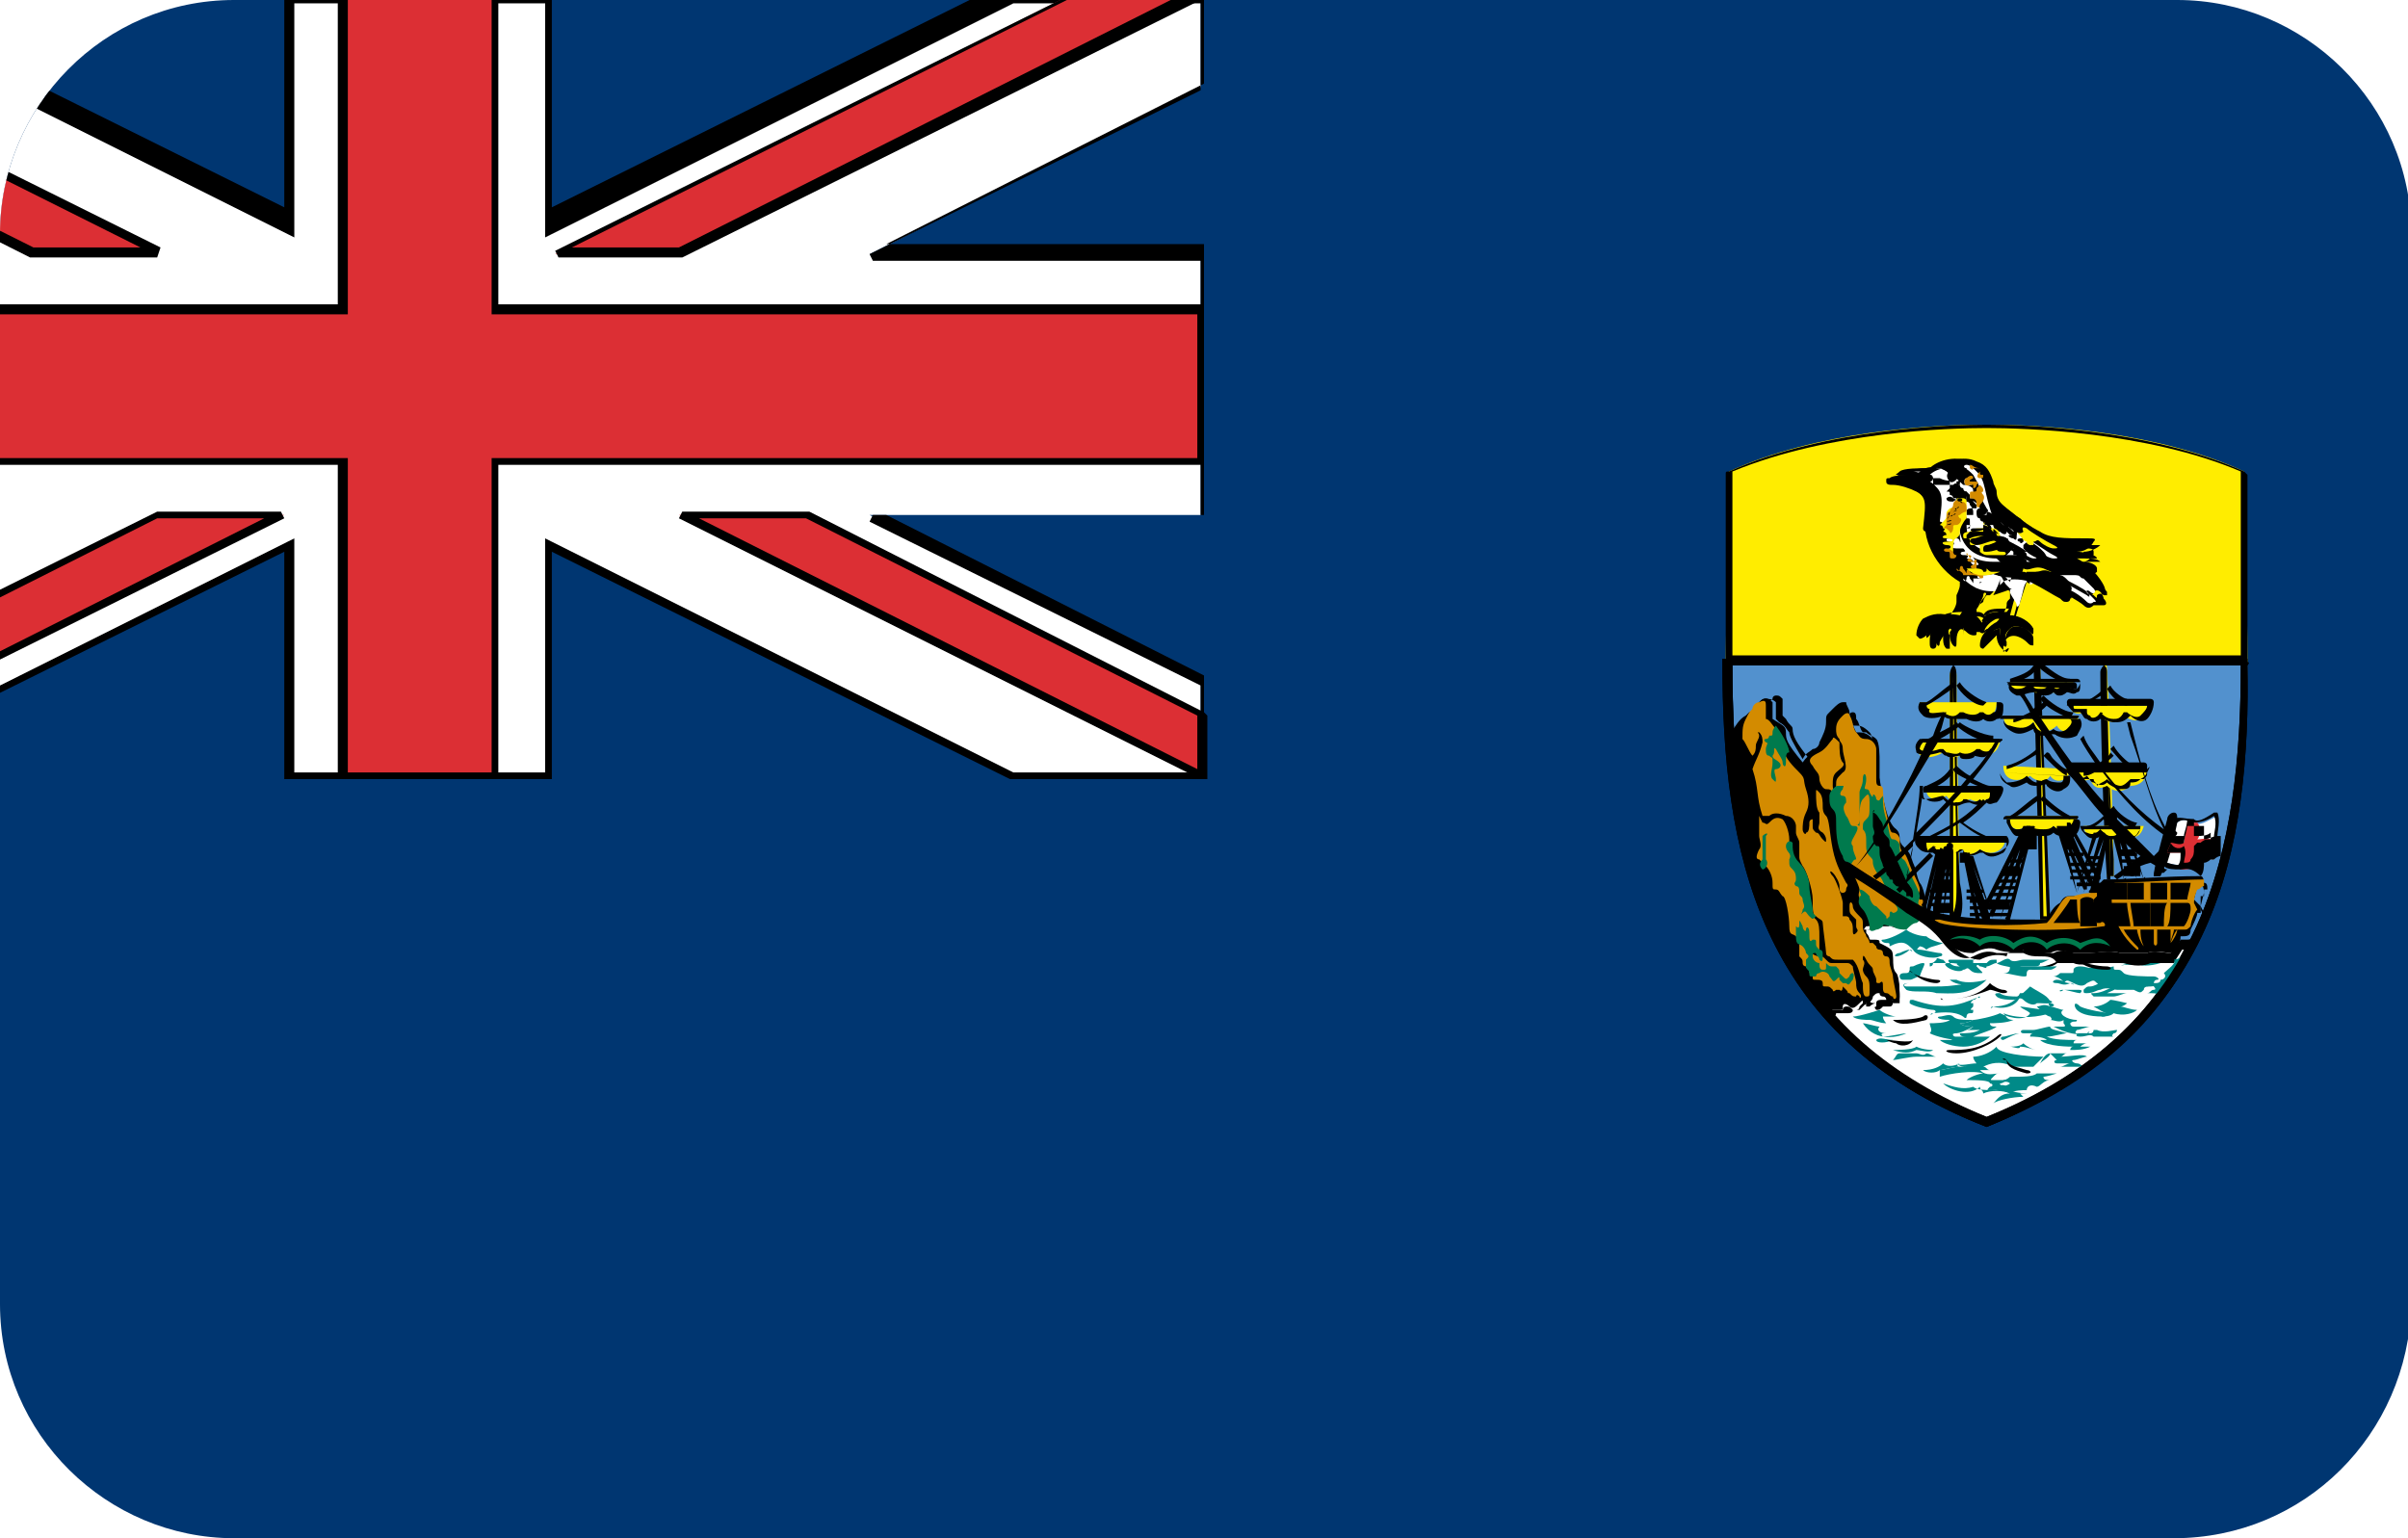 <?xml version="1.0" encoding="utf-8"?>
<!-- Generator: Adobe Illustrator 19.0.0, SVG Export Plug-In . SVG Version: 6.00 Build 0)  -->
<svg version="1.1" id="Layer_1" xmlns="http://www.w3.org/2000/svg" xmlns:xlink="http://www.w3.org/1999/xlink" x="0px" y="0px"
	 viewBox="-269 374 72 46" style="enable-background:new -269 374 72 46;" xml:space="preserve">
<style type="text/css">
	.st0{clip-path:url(#SVGID_2_);}
	.st1{fill:#003671;}
	.st2{fill:none;stroke:#000000;stroke-width:0.25;}
	.st3{fill:#FFFFFF;}
	.st4{fill:#DC2F34;}
	.st5{fill:#5291CE;}
	.st6{fill:#FFED00;}
	.st7{fill:#D38B00;}
	.st8{fill:#007A4D;}
	.st9{fill:#008A88;}
</style>
<g>
	<defs>
		<path id="SVGID_1_" d="M-204,420H-262c-3.8,0-7-3.1-7-7V381c0-3.8,3.1-7,7-7h58.1c3.8,0,7,3.1,7,7V413
			C-197,416.9-200.1,420-204,420z"/>
	</defs>
	<clipPath id="SVGID_2_">
		<use xlink:href="#SVGID_1_"  style="overflow:visible;"/>
	</clipPath>
	<g class="st0">
		<g>
			<polygon class="st1" points="-186.1,420.7 -186.1,373.7 -279.9,373.7 -279.9,420.7 			"/>
		</g>
		<g>
			<path d="M-185.9,420.8h-94.1v-47.2h94.1V420.8z M-279.8,420.5h93.6v-46.7h-93.6V420.5z"/>
		</g>
		<g>
			<path class="st1" d="M-233,397.2"/>
		</g>
		<g>
			<path class="st2" d="M-233,397.2"/>
		</g>
		<g>
			<polygon class="st3" points="-279.9,381.6 -270,381.6 -279.9,376.6 -279.9,373.7 -274.3,373.7 -260.4,380.6 -260.4,373.7 
				-252.6,373.7 -252.6,380.6 -238.8,373.7 -233.1,373.7 -233.1,376.6 -243,381.6 -233.1,381.6 -233.1,389.4 -243,389.4 
				-233.1,394.4 -233.1,397.2 -238.8,397.2 -252.6,390.3 -252.6,397.2 -260.4,397.2 -260.4,390.3 -274.3,397.2 -279.9,397.2 
				-279.9,394.4 -270,389.4 -279.9,389.4 			"/>
		</g>
		<g>
			<path d="M-232.9,397.3l-5.9,0l-13.7-6.8v6.8h-8v-6.8l-13.7,6.8h-5.8v-3.1l9.5-4.8h-9.5v-8.1h9.5l-9.5-4.8v-3.1l5.8,0l13.7,6.8
				v-6.8h8v6.8l13.7-6.8h5.8v3.1l-9.5,4.8h9.5v8.1h-9.5l9.5,4.8V397.3z M-238.7,397.1h5.6v-2.6l-9.9-4.9l0.1-0.2h9.8v-7.6h-9.8
				l-0.1-0.2l9.9-4.9v-2.6h-5.6l-14,7v-7h-7.5v7l-0.2-0.1l-13.8-6.9h-5.5v2.6l9.8,4.9l-0.1,0.2h-9.8v7.6h9.8l0.1,0.2l-9.8,4.9v2.6
				h5.5l14-7v7h7.5v-7l0.2,0.1L-238.7,397.1z"/>
		</g>
		<g>
			<polygon class="st4" points="-236.7,373.7 -252.4,381.6 -248.6,381.6 -233.1,373.7 			"/>
		</g>
		<g>
			<path d="M-248.6,381.7h-3.7l-0.1-0.2l15.7-7.8h3.7l0.1,0.2L-248.6,381.7z M-251.9,381.4h3.2l15.1-7.6h-3.1L-251.9,381.4z"/>
		</g>
		<g>
			<polygon class="st4" points="-233.1,397.2 -248.7,389.4 -244.9,389.4 -233.1,395.3 			"/>
		</g>
		<g>
			<path d="M-233.1,397.3l-15.6-7.8l0.1-0.2l3.8,0l11.8,6l0.1,0.1v1.9L-233.1,397.3z M-248.1,389.5l14.9,7.5v-1.6l-11.7-5.9H-248.1z
				"/>
		</g>
		<g>
			<polygon class="st4" points="-264.3,381.6 -279.9,373.7 -279.9,375.6 -268,381.6 			"/>
		</g>
		<g>
			<path d="M-264.3,381.7l-3.8,0l-11.9-6l-0.1-0.1v-1.9l0.2-0.1l15.7,7.8L-264.3,381.7z M-268,381.4h3.2l-15-7.5v1.6L-268,381.4z"/>
		</g>
		<g>
			<polygon class="st4" points="-264.3,389.4 -279.9,397.2 -276.2,397.2 -260.5,389.4 			"/>
		</g>
		<g>
			<path d="M-276.2,397.3h-3.7l-0.1-0.2l15.7-7.8h3.7l0.1,0.2L-276.2,397.3z M-279.4,397.1h3.2l15.1-7.6h-3.2L-279.4,397.1z"/>
		</g>
		<g>
			<polygon class="st4" points="-279.9,383.2 -258.8,383.2 -258.8,373.7 -254.2,373.7 -254.2,383.2 -233.1,383.2 -233.1,387.8 
				-254.2,387.8 -254.2,397.2 -258.8,397.2 -258.8,387.8 -279.9,387.8 			"/>
		</g>
		<g>
			<path d="M-254.1,397.3h-4.8v-9.4h-21.2v-4.8h21.2v-9.4h4.8v9.4h21.1v4.8h-21.1V397.3z M-258.6,397.1h4.3v-9.4h21.1v-4.3h-21.1
				v-9.4h-4.3v9.4h-21.2v4.3h21.2V397.1z"/>
		</g>
		<g>
			<path class="st5" d="M-201.8,393.8c0,5.3-0.9,11.1-7.7,13.8c-6.9-2.7-7.7-8.5-7.7-13.8H-201.8L-201.8,393.8z"/>
		</g>
		<g>
			<path d="M-209.6,407.7C-209.6,407.7-209.6,407.7-209.6,407.7c-6.9-2.7-7.9-8.3-7.9-13.9c0,0,0-0.1,0-0.1s0.1,0,0.1,0h15.5
				c0,0,0.1,0,0.1,0s0,0.1,0,0.1C-201.7,399.4-202.7,404.9-209.6,407.7C-209.5,407.7-209.6,407.7-209.6,407.7z M-217.2,393.9
				c0,5.5,1,10.9,7.6,13.5c6.6-2.6,7.6-8.1,7.6-13.5H-217.2z"/>
		</g>
		<g>
			<path class="st3" d="M-209.6,407.5c3.1-1.2,5-3.1,6.1-5.2c-0.2,0-0.5,0-0.7,0c-0.2,0-6.6-0.7-7.4-0.9c-0.7-0.2-3.2,0.2-4.4,0.6
				C-214.8,404.3-212.8,406.2-209.6,407.5L-209.6,407.5z"/>
		</g>
		<g>
			<path d="M-209.6,407.7L-209.6,407.7c-3.1-1.2-5.2-3.1-6.4-5.7l-0.1-0.1l0.1,0c1.2-0.4,3.8-0.9,4.5-0.6c0.7,0.3,7,0.9,7.3,0.9
				c0.1,0,0.5,0,0.7,0l0.2,0l-0.1,0.2C-204.6,404.8-206.6,406.5-209.6,407.7L-209.6,407.7z M-215.7,402c1.2,2.5,3.2,4.2,6.1,5.4
				c2.7-1.1,4.7-2.7,5.9-5c-0.2,0-0.4,0-0.5,0c-0.1,0-6.6-0.6-7.4-0.9C-212.1,401.3-214.4,401.6-215.7,402z"/>
		</g>
		<g>
			<path d="M-214.4,404.2c0.1,0,0.3,0,0.4,0c0.1,0,0.1,0,0.1-0.1c0-0.1,0.1-0.1,0.2,0c0.1,0.1,0.2,0,0.3-0.1c0.1-0.1,0.1-0.1,0.1,0
				c0.1,0.1,0.1,0,0.1,0c0.1,0,0.2-0.1,0.2-0.2c0.1-0.1,0.1-0.1,0.2-0.1c0,0.1,0.1,0.1,0.1,0.1c0.1,0,0.1,0.1,0.1,0.1
				c0,0.1,0,0.1,0.2,0c0.1,0.1,0.2,0.1,0.2-0.1c0-0.1,0-0.6-0.1-0.7c-0.1-0.1-0.1-0.3-0.1-0.4c0-0.3,0-0.3-0.4-0.5
				c0-0.1,0-0.1-0.3-0.1c0,0,0-0.1-0.1-0.2c-0.1,0-0.1-0.1,0-0.2c0.1,0,0.2,0,0.3-0.1c0.1-0.1,0.3-0.1,0.4,0c0.1,0.1,0.3,0.1,0.5,0
				c0.1-0.1,0.2-0.1,0.4-0.2c0.2-0.1,0.2-0.1,0.2-0.2c0-0.3-0.1-0.7-0.2-0.8c-0.1-0.2-0.1-0.4-0.2-0.6c-0.1-0.3-0.1-0.3-0.3-0.5
				c0,0-0.1-0.1-0.1-0.2s0-0.2-0.1-0.3c-0.3-0.2-0.4-1-0.5-1.5c-0.1-0.3,0-1.1-0.2-1.2c-0.2-0.2-0.3-0.2-0.5-0.2
				c-0.1-0.2-0.2-0.5-0.3-0.7c-0.2,0-0.3,0.2-0.4,0.3c-0.1,0.1-0.1,0.1-0.1,0.2c0,0.2-0.1,0.4-0.2,0.6c-0.2,0.2-0.4,0.2-0.6,0.5
				c-0.5-0.6-0.5-0.7-0.5-0.9c0-0.2-0.1-0.2-0.4-0.4c0-0.1,0-0.3,0-0.5c-0.2-0.2-0.3-0.1-0.4,0c-0.1,0.1-0.2,0.3-0.3,0.4
				c-0.1,0.1-0.3,0.4-0.6,0.7C-217,399-216.4,401.9-214.4,404.2L-214.4,404.2z"/>
		</g>
		<g>
			<path d="M-214.4,404.3L-214.4,404.3c-1.8-2-2.7-4.7-2.9-8.3l0,0l0,0c0.2-0.3,0.3-0.5,0.5-0.6c0,0,0.1-0.1,0.1-0.1l0,0
				c0.1,0,0.1-0.1,0.2-0.2c0,0,0.1-0.1,0.1-0.1c0.1-0.1,0.1-0.1,0.2-0.1c0.1,0,0.2,0,0.3,0.1l0,0l0,0c0,0.1,0,0.3,0,0.4
				c0,0,0,0,0,0.1c0,0,0.1,0.1,0.1,0.1c0.2,0.1,0.2,0.2,0.3,0.3l0,0c0,0.1,0.1,0.3,0.4,0.8c0.1-0.2,0.2-0.2,0.3-0.3
				c0.1,0,0.2-0.1,0.2-0.2c0.1-0.2,0.2-0.4,0.2-0.6c0-0.2,0-0.2,0.1-0.3l0,0c0,0,0.1-0.1,0.1-0.1c0.1-0.1,0.2-0.2,0.3-0.2l0.1,0l0,0
				c0,0.1,0.1,0.2,0.1,0.3c0,0.2,0.1,0.3,0.1,0.4c0,0,0.1,0,0.1,0c0.1,0,0.2,0,0.4,0.2c0.1,0.1,0.1,0.3,0.1,0.8c0,0.2,0,0.4,0,0.5
				c0,0.1,0,0.1,0,0.2c0.1,0.5,0.2,1.1,0.4,1.3c0.1,0.1,0.2,0.3,0.2,0.4c0,0.1,0,0.1,0.1,0.1l0,0c0.1,0.1,0.1,0.2,0.2,0.3
				c0,0.1,0,0.1,0.1,0.2c0.1,0.1,0.1,0.3,0.1,0.4c0,0.1,0.1,0.2,0.1,0.3c0.1,0.2,0.2,0.5,0.2,0.8c0,0.2-0.1,0.2-0.2,0.3l-0.1,0
				c-0.1,0.1-0.2,0.1-0.3,0.2l0,0l0,0c-0.2,0-0.4,0-0.5,0c-0.1,0-0.3,0-0.3,0c-0.1,0.1-0.1,0.1-0.3,0.1c0,0,0,0,0,0.1
				c0,0,0.1,0.1,0.1,0.2c0,0,0,0,0,0c0.1,0,0.2,0,0.2,0.1c0,0,0,0.1,0,0.1c0.3,0.2,0.3,0.2,0.4,0.5c0,0.2,0.1,0.3,0.1,0.4
				c0.1,0.1,0.1,0.7,0.1,0.7c0,0.1,0,0.2-0.1,0.2c-0.1,0-0.1,0-0.2,0c-0.1,0.1-0.1,0.1-0.2,0.1c0,0-0.1-0.1,0-0.1c0,0,0-0.1,0-0.1
				c-0.1,0-0.2,0-0.2-0.1h0c0,0,0,0-0.1,0.1c-0.1,0.1-0.2,0.2-0.2,0.2l0,0c-0.1,0-0.1,0-0.2,0c0,0,0,0,0,0c0,0,0,0,0,0
				c0,0.1-0.1,0.1-0.2,0.1c-0.1,0-0.1,0-0.2,0c0,0,0,0-0.1,0l0,0c0,0,0,0,0,0c0,0.1-0.1,0.1-0.2,0.1
				C-214.1,404.3-214.3,404.3-214.4,404.3L-214.4,404.3z M-214.2,404.2c0.1,0,0.1,0,0.2,0c0,0,0,0,0.1,0c0,0,0,0,0,0
				c0-0.1,0.1-0.1,0.1-0.1c0.1,0,0.1,0,0.2,0.1c0,0,0,0,0.1,0c0,0,0.1,0,0.1-0.1c0,0,0.1-0.1,0.1-0.1c0.1,0,0.1,0,0.1,0.1
				c0,0,0,0,0.1,0l0,0c0,0,0.1-0.1,0.2-0.1c0-0.1,0.1-0.1,0.2-0.1c0,0,0,0,0,0c0,0,0.1,0,0.1,0c0,0,0.1,0,0.1,0c0,0,0.1,0,0.1,0
				c0,0,0,0.1,0,0.1c0,0,0,0,0.1,0l0,0l0,0c0,0,0,0,0.1,0c0,0,0,0,0-0.1c0-0.2,0-0.6-0.1-0.7c-0.1-0.1-0.1-0.3-0.1-0.4
				c0-0.3,0-0.3-0.3-0.4l0,0v0c0,0,0,0,0-0.1c0,0,0,0-0.2,0l-0.1,0l0-0.1c0,0,0-0.1-0.1-0.1c-0.1-0.1-0.1-0.1-0.1-0.2l0-0.1l0.1,0
				c0.1,0,0.2,0,0.2-0.1c0.1-0.1,0.3-0.1,0.4,0c0.1,0,0.2,0.1,0.4,0c0.1-0.1,0.2-0.1,0.3-0.2l0.1,0c0.2-0.1,0.2-0.1,0.2-0.2
				c0-0.3-0.1-0.6-0.2-0.8c0-0.1-0.1-0.2-0.1-0.3c0-0.1-0.1-0.2-0.1-0.3c0-0.1-0.1-0.1-0.1-0.2c-0.1-0.1-0.1-0.2-0.2-0.3l0,0
				c0,0-0.1-0.1-0.1-0.2c0-0.1,0-0.2-0.1-0.3c-0.2-0.2-0.3-0.8-0.4-1.4c0-0.1,0-0.2,0-0.2c0-0.1,0-0.3,0-0.5c0-0.2,0-0.6-0.1-0.7
				c-0.1-0.1-0.2-0.1-0.3-0.2c0,0-0.1,0-0.1,0l0,0l0,0c-0.1-0.1-0.1-0.3-0.2-0.4c0-0.1,0-0.2-0.1-0.2c-0.1,0-0.1,0.1-0.2,0.1
				c0,0-0.1,0.1-0.1,0.1l0,0c-0.1,0-0.1,0-0.1,0.1c0,0.2-0.1,0.4-0.2,0.6c-0.1,0.1-0.2,0.2-0.3,0.2c-0.1,0.1-0.2,0.1-0.3,0.3l0,0.1
				l-0.1-0.1c-0.4-0.5-0.5-0.7-0.5-0.9l0,0c0-0.1-0.1-0.1-0.2-0.3c0,0-0.1-0.1-0.1-0.1l0,0v0c0,0,0,0,0-0.1c0-0.1,0-0.3,0-0.4
				c-0.1-0.1-0.1-0.1-0.2-0.1c0,0-0.1,0-0.1,0.1c0,0-0.1,0.1-0.1,0.1c-0.1,0.1-0.1,0.2-0.2,0.3c0,0-0.1,0.1-0.1,0.1
				c-0.1,0.1-0.3,0.3-0.4,0.6c0.2,3.6,1.1,6.1,2.8,8.1C-214.3,404.2-214.2,404.2-214.2,404.2z"/>
		</g>
		<g>
			<path class="st6" d="M-201.8,393.8c0-2-0.1-4-0.1-5.7c-2.6-1.2-6-1.4-7.7-1.4c-1.7,0-5.1,0.2-7.7,1.4c0.1,1.7-0.1,3.7-0.1,5.7
				H-201.8L-201.8,393.8z"/>
		</g>
		<g>
			<path d="M-201.8,393.9h-15.5c-0.1,0-0.1-0.1-0.1-0.1c0-0.9,0-1.7,0-2.5c0-1.1,0-2.1,0-3.1c0-0.1,0-0.1,0.1-0.1
				c2.9-1.3,6.7-1.4,7.7-1.4s4.8,0.1,7.7,1.4c0,0,0.1,0.1,0.1,0.1c0,1,0,2,0,3.1c0,0.8,0,1.7,0,2.5
				C-201.7,393.8-201.8,393.9-201.8,393.9z M-217.2,393.6h15.2c0-0.8,0-1.6,0-2.4c0-1.1,0-2.1,0-3.1c-2.8-1.2-6.5-1.3-7.6-1.3
				s-4.7,0.1-7.6,1.3c0,1,0,2,0,3C-217.2,392-217.2,392.8-217.2,393.6z"/>
		</g>
		<g>
			<path class="st7" d="M-216.9,396.1c0.1,0.1,0.2,0.4,0.3,0.5c0.1-0.1,0.1-0.2,0.1-0.3c0-0.1,0.1-0.2,0.1-0.3c0-0.1-0.1-0.1,0-0.1
				c0.1,0.1,0.1,0.2,0.1,0.3c-0.1,0.4-0.2,0.5-0.3,0.8c0.2,0.6,0.1,0.8,0.3,1.4c0,0,0.2,0,0.2,0c0.1-0.1,0.3-0.1,0.5,0
				c0.2,0,0.3,0.2,0.3,0.3c0,0.1,0,0.2,0,0.2c0,0.1,0.1,0.2,0.1,0.3c0,0.1,0,0.1,0,0.2c0,0,0,0.1,0,0.2c0,0.1,0,0.1,0.1,0.3
				c0.1,0.1,0.3,0.7,0.3,1c0,0.3,0,0.5,0.1,0.5c0.1,0.1,0.2,0.1,0.2,0.2s0.1,0.8,0.1,0.9c0,0.1,0.1,0.1,0.1,0.1
				c0.1,0.1,0.1,0.1,0.3,0.1c0.2,0,0.3,0,0.4,0c0.2,0.2,0.2,0.5,0.3,0.7c0,0.2,0,0.4,0.1,0.4s0.1,0,0.1-0.2c0-0.2,0-0.3-0.1-0.4
				c-0.1-0.1-0.1-0.2-0.1-0.2c0-0.1,0.1-0.2,0-0.3c0-0.1,0-0.2,0.1,0c0.1,0.2,0.2,0.2,0.2,0.3c0,0.1,0.1,0.2,0.1,0.3
				c0,0.1,0,0.1,0.1,0.1c0.1-0.1,0.1,0,0.1,0.1c0,0.1,0,0.2,0.1,0.2c0.1,0,0.1,0.1,0.2,0.1c0,0.1,0.1,0.1,0.1,0s-0.1-0.5-0.1-0.6
				c0-0.1-0.1-0.3-0.1-0.4c0-0.1,0-0.2-0.1-0.2c-0.1,0-0.1-0.1-0.1-0.1c0-0.1-0.1-0.1-0.1-0.1s-0.1,0-0.1-0.1c0,0,0,0-0.1-0.1
				c0,0-0.1,0-0.1,0c0-0.1-0.1-0.2-0.1-0.2c0-0.1-0.1-0.1-0.1-0.3c0-0.2,0-0.2-0.1-0.3c-0.1-0.1-0.2-0.2-0.2-0.3
				c0-0.1-0.1-0.2-0.1,0c0,0.2,0,0.2,0.1,0.3c0.1,0.1,0.1,0.1,0.1,0.1c0,0.1,0,0.1,0,0.2c0,0.1,0.1,0.1,0,0.2
				c-0.1,0.1-0.1,0-0.1-0.1c0-0.1,0-0.2-0.1-0.3c0-0.1-0.1-0.1-0.1-0.1c-0.1,0-0.1,0-0.1,0c0,0,0-0.1,0-0.1c0,0,0-0.1,0-0.1
				c0-0.1,0-0.1,0-0.2c0-0.1-0.2-0.7-0.3-0.8c-0.1-0.1-0.1-0.2,0-0.1c0.1,0.1,0.2,0.3,0.2,0.4c0,0.1,0,0.2,0.1,0.2
				c0,0,0.1,0,0.1-0.1c0-0.1,0.1-0.1,0-0.2c-0.1-0.2-0.3-0.5-0.4-1c-0.1-0.5-0.1-0.9-0.2-1c-0.1-0.1-0.1-0.2-0.1-0.3
				c0-0.1,0-0.3-0.1-0.4c-0.1-0.1-0.1-0.1-0.1,0c0,0.2,0,0.5,0.1,0.6c0,0.1,0,0.2,0,0.3c0,0.1-0.1,0.2,0.1,0.3
				c0.1,0.1,0.1,0.2,0.1,0.2c0,0.1,0,0.1-0.1,0c-0.1-0.1-0.1-0.2-0.2-0.2c-0.1-0.1-0.1-0.1-0.1-0.2c0-0.1,0-0.2,0-0.2
				c0,0-0.1,0-0.1,0.1c0,0.1,0,0.3-0.1,0.3c0,0.1-0.1,0-0.1-0.1c0-0.1,0-0.3,0.1-0.5s0.1-0.4,0-0.7c-0.1-0.3,0-0.3-0.2-0.5
				c-0.2-0.2-0.4-0.4-0.5-0.7c-0.1-0.3-0.1-0.5-0.2-0.6c-0.1-0.1-0.2-0.3-0.3-0.3c0-0.2,0-0.3,0-0.4c0-0.1,0-0.2-0.2-0.1
				c-0.1,0-0.2,0.1-0.2,0.2c-0.1,0.1-0.1,0.1-0.2,0.3S-216.9,395.8-216.9,396.1L-216.9,396.1z"/>
		</g>
		<g>
			<path class="st7" d="M-216.3,398.6c0.1,0,0.1,0.1,0.2,0c0.1-0.1,0.2-0.2,0.4-0.1c0.1,0.1,0.2,0.4,0.2,0.6s0,0.5,0.2,0.7
				c0.2,0.2,0.3,0.4,0.3,0.7c0,0.3,0.1,0.6,0.1,0.7c0,0.1,0.1,0.2,0.2,0.3c0.1,0.1,0.1,0.3,0.1,0.5c0,0.2,0,0.3,0,0.4
				c0,0.1,0,0.2-0.1,0.1c-0.1-0.1-0.1-0.1-0.1-0.2c0-0.1-0.1-0.1-0.1,0.1c0,0.1,0.2,0.2,0.3,0.2c0.1,0,0.1,0,0.2,0.1
				c0.1,0.1,0.1,0.1,0.2,0.1c0.1,0,0.1,0,0.2,0c0.1,0,0.1,0,0.2,0c0.1,0,0.1,0,0.2,0.1c0,0.1,0.1,0.4,0.1,0.5c0,0.1,0,0.2,0.1,0.3
				c0.1,0.1,0,0.2,0,0.1c-0.1-0.1-0.1,0-0.1,0c-0.1,0-0.1,0-0.2-0.1c-0.1,0,0,0-0.1-0.1c-0.1-0.1-0.1-0.1-0.1-0.1s0,0.2-0.1,0.1
				c-0.1,0-0.1,0-0.1,0c0,0-0.1,0.1-0.1,0c-0.1-0.1-0.1-0.1-0.2-0.1c-0.1,0-0.1,0-0.1-0.1c0-0.1-0.1-0.1-0.2-0.1
				c-0.1,0-0.1,0-0.1-0.1c0-0.1-0.1-0.1-0.1-0.1c0,0,0-0.1,0-0.1c0-0.1-0.1,0-0.1-0.1c0,0-0.1,0-0.1-0.1s0-0.1-0.1-0.2
				c0-0.1,0-0.1,0-0.2c0-0.1,0-0.1,0-0.2c-0.1-0.1,0-0.1-0.1-0.2c-0.1-0.1-0.2,0-0.2-0.3c0-0.3-0.1-0.9-0.2-0.9
				c-0.1-0.1-0.1-0.2-0.2-0.2c-0.1,0-0.1,0-0.1-0.2c0-0.2-0.1-0.4-0.2-0.5c-0.1-0.1-0.1-0.1-0.2-0.2c-0.1,0-0.1-0.1,0-0.3
				c0.1-0.1,0-0.3,0-0.4c0-0.1,0-0.2,0-0.3c0-0.1,0-0.2,0-0.3C-216.3,398.6-216.3,398.6-216.3,398.6L-216.3,398.6z"/>
		</g>
		<g>
			<path class="st7" d="M-214.2,396.1c-0.1,0.1-0.2,0.3-0.4,0.4c-0.2,0.1-0.4,0.2-0.2,0.4c0.1,0.2,0.2,0.2,0.2,0.4
				c0,0.1,0.1,0.3,0.2,0.3c0.1,0,0.2,0,0.2,0.2s0,0.3,0.1,0.4c0.1,0.1,0.1,0.2,0.1,0.4s0,0.7,0.2,1c0.1,0.3,0.4,0.9,0.4,1
				c0,0.1-0.1,0.2,0.1,0.4c0.1,0.1,0.2,0.4,0.2,0.5c0,0.1,0,0.2,0.2,0.1c0.1,0,0.2-0.1,0.2-0.1c0-0.1,0.1,0,0.3,0
				c0.1,0.1,0.3,0.1,0.4,0.1c0.1-0.1,0.2-0.2,0.3-0.2c0.2-0.1,0.2-0.4,0.2-0.4c0-0.1,0-0.1-0.1-0.1c-0.1-0.1,0-0.2,0-0.3
				c0-0.1-0.1-0.3-0.2-0.5c-0.1-0.2-0.2-0.6-0.3-0.6c-0.1-0.1-0.1-0.3-0.1-0.4s-0.1-0.2-0.2-0.2s-0.1-0.2-0.2-0.6
				c-0.1-0.4-0.1-0.7-0.1-0.7s0-0.1-0.1-0.1c-0.1,0-0.1-0.1-0.1-0.2c0-0.1,0-0.1,0-0.2c0-0.1,0-0.2,0-0.3c0-0.1,0-0.3,0-0.4
				s-0.1-0.3-0.3-0.3c-0.2,0-0.2-0.1-0.3-0.2c-0.1-0.1-0.1-0.4-0.2-0.5c0-0.1-0.1-0.1-0.2,0c-0.1,0.1-0.2,0.2-0.2,0.4
				c0,0.1,0,0.2,0.1,0.3c0,0.1,0.1,0.1,0.1,0.3c0,0.2,0.2,0.6,0,0.7c-0.2,0.2-0.2,0.2-0.2,0.4c0,0.1-0.1,0.2-0.1,0
				c0-0.2,0-0.3,0.1-0.4c0.1-0.1,0.3-0.2,0.2-0.3c-0.1-0.1-0.1-0.4-0.1-0.6C-214.1,396.1-214.2,396-214.2,396.1L-214.2,396.1z"/>
		</g>
		<g>
			<path class="st8" d="M-216.3,399c0,0.1,0,0.2,0,0.3c0,0.1,0,0.3,0,0.4c-0.1,0.1-0.1,0.2,0,0.3c0,0,0,0,0,0c0.1,0,0.2-0.2,0.1-0.3
				c0-0.1,0-0.2,0-0.3s0-0.1,0-0.2c0-0.1,0-0.1,0-0.2C-216.1,398.9-216.2,398.9-216.3,399L-216.3,399z"/>
		</g>
		<g>
			<path class="st8" d="M-214.8,401.2c0-0.1-0.1-0.5-0.1-0.7s-0.1-0.5-0.3-0.7c-0.2-0.2-0.2-0.4-0.2-0.6c-0.1-0.1-0.2,0-0.2,0.1
				c0,0.2,0.2,0.2,0.1,0.4c0,0.2,0,0.2,0.1,0.3c0.1,0.1,0.1,0.2,0.1,0.3s-0.1,0.1,0,0.2c0.1,0,0.1,0.1,0.1,0.2
				c0,0.1,0.1,0.1,0.1,0.2c0,0.1,0.1,0.2,0,0.3c0,0.1-0.1,0.2,0,0.1c0.1-0.1,0.1,0,0.2,0.1c0.1,0.1,0.1,0.1,0.2,0
				C-214.8,401.3-214.8,401.3-214.8,401.2L-214.8,401.2z"/>
		</g>
		<g>
			<path class="st8" d="M-213.7,403.2c-0.1,0.1-0.1,0.1-0.2,0c-0.1-0.1-0.1-0.1-0.1-0.1c0-0.1,0-0.1-0.1-0.2c0,0,0,0,0,0
				c0,0,0,0-0.1,0c-0.1,0-0.1,0-0.2-0.1c0,0,0,0,0,0c0,0,0,0,0,0.1c0,0.1,0,0.1-0.1,0.1c-0.1,0-0.1-0.1-0.1-0.2c0,0,0,0,0,0
				c-0.1,0-0.2-0.1-0.2-0.2c0-0.1,0-0.1,0.1-0.1c0,0.1,0.1,0.1,0.1,0.2c0.1,0.1,0.1,0,0.1-0.1c0,0,0-0.1,0-0.1c0,0,0-0.1-0.1-0.1
				c-0.1-0.1-0.1-0.1-0.1-0.2c0-0.1,0-0.1-0.1-0.1c-0.1,0.1-0.1,0-0.1-0.2c0-0.2-0.1-0.2-0.1-0.1c0,0.1-0.1,0-0.1-0.1
				c-0.1-0.2-0.1-0.2-0.1-0.1c0,0.1,0,0.2-0.1,0.1c0,0.1,0,0.2,0,0.3c0,0.3,0.1,0.2,0.2,0.3c0.1,0.1,0.1,0.2,0.1,0.2
				c0.1,0.1,0.1,0.1,0,0.2c0,0.1,0,0.1,0,0.2c0,0.1,0.1,0.1,0.1,0.2c0,0.1,0,0.1,0.1,0.1c0,0,0,0,0.1,0c0,0,0-0.1,0.1-0.1
				c0.1-0.1,0.3,0,0.3,0.1c0.1,0.1,0.1,0.2,0.2,0.1c0.1-0.1,0.1-0.1,0.1,0c0.1,0.1,0.1,0.1,0.1,0.1s0.1,0,0.1,0
				c0.1,0.1,0.1,0,0.2-0.1C-213.5,403-213.7,403.1-213.7,403.2L-213.7,403.2z"/>
		</g>
		<g>
			<path class="st8" d="M-213.4,398.5c0-0.2,0-0.5,0.1-0.6c0.1-0.1,0.2-0.3,0.2,0.1c0,0.4,0,0.4-0.1,0.5c-0.1,0.1-0.1,0.1-0.1,0.3
				c0.1,0.1,0.1,0.2,0.1,0.4c0,0.2,0,0.3,0.1,0.4c0.1,0.1,0.1,0.1,0.1,0.2c0,0.1,0.1,0.3,0.2,0.4c0.1,0.1,0.2,0.4,0.2,0.5
				c0,0.2,0.2,0.2,0.3,0.4c0.1,0.1,0,0.2-0.1,0.2c-0.1-0.1-0.1,0-0.1,0.1c-0.1,0.1-0.1,0.1-0.1,0c-0.1-0.1-0.2-0.2-0.3-0.3
				c-0.1,0-0.2-0.2-0.2-0.3c-0.1-0.1-0.2-0.2-0.3-0.2c0,0.1,0.1,0.2,0,0.2c0,0.1-0.1,0.2,0.1,0.4c0.1,0.1,0.2,0.4,0.2,0.5
				c0,0.1,0,0.2,0.2,0.1c0.1,0,0.2-0.1,0.2-0.1c0-0.1,0.1,0,0.3,0c0.1,0.1,0.3,0.1,0.4,0.1c0.1-0.1,0.2-0.2,0.3-0.2
				c0.2-0.1,0.2-0.4,0.2-0.4c0-0.1,0-0.1-0.1-0.1c-0.1-0.1,0-0.2,0-0.3c0-0.1-0.1-0.3-0.2-0.5c-0.1-0.2-0.2-0.6-0.3-0.6
				c-0.1-0.1-0.1-0.3-0.1-0.4c0-0.1-0.1-0.2-0.2-0.2s-0.1-0.2-0.2-0.6c-0.1-0.3-0.1-0.5-0.1-0.7c-0.1,0.1-0.1,0.2-0.2,0.1
				c0-0.1-0.1-0.2-0.1-0.1c0,0.1-0.1-0.1-0.1-0.1s0-0.1-0.1-0.1c-0.1,0,0-0.1,0-0.3c0-0.2-0.1-0.2-0.1,0c0,0.2-0.1,0.3-0.1,0.4
				c0,0,0,0.1,0,0.3c0,0.1,0,0.2,0,0.3c0,0.1,0,0.3,0,0.4C-213.6,398.6-213.4,398.8-213.4,398.5L-213.4,398.5z"/>
		</g>
		<g>
			<path class="st8" d="M-215.5,396.5c-0.1,0-0.1,0.1-0.1,0.3c0,0.2-0.1,0.1-0.1,0c0-0.1-0.1-0.2-0.2-0.4c-0.1-0.1,0,0.1-0.1,0.2
				c0,0.1,0.1,0.1,0.2,0.2c0.1,0.1,0,0.2-0.1,0.2c-0.1,0,0,0.2,0,0.3c0,0.1,0,0.1-0.1,0c-0.1-0.1,0-0.3,0-0.5c0-0.2,0-0.1-0.1-0.2
				c-0.1,0-0.1-0.1-0.1-0.2c0-0.1,0.1-0.2,0-0.2c-0.1-0.1,0-0.1,0-0.1c0.1,0,0.1-0.1,0.1-0.1c0.1,0,0.1,0,0.1-0.1
				c0-0.1,0.1-0.2,0.1-0.2C-215.6,396.1-215.5,396.4-215.5,396.5L-215.5,396.5z"/>
		</g>
		<g>
			<path class="st8" d="M-214.3,397.8c0,0.2,0,0.3,0.1,0.4c0.1,0.1,0.1,0.2,0.1,0.4s0,0.7,0.2,1c0,0.1,0.1,0.2,0.2,0.3
				c0.1-0.1,0.1-0.2,0.2-0.2c0-0.1-0.1-0.2-0.1-0.4c-0.1-0.1,0-0.2,0.1-0.4c0.1-0.2,0-0.2-0.1-0.2c-0.1,0-0.1-0.2-0.2-0.3
				c-0.1-0.2-0.1-0.3,0-0.4c0-0.1,0-0.2-0.1-0.2c-0.1,0-0.1-0.1,0-0.2c0-0.1,0.1-0.1-0.1-0.1c-0.1,0-0.1,0-0.2,0.1
				C-214.3,397.7-214.3,397.8-214.3,397.8L-214.3,397.8z"/>
		</g>
		<g>
			<path d="M-213,398.3c0,0.1,0,0.2,0,0.2c0,0,0,0.1,0,0.2c0,0.1,0.1,0.2,0,0.3c0,0.1,0,0.2,0.1,0.3c0.1,0,0.1,0,0.1,0.2
				c0,0.2,0.1,0.3,0.1,0.4c0.1,0.1,0.1,0.2,0.1,0.2c0,0.1,0.1,0.1,0.1,0.2c0.1,0,0.1,0,0.1,0.1c0,0,0,0,0.1,0.1
				c0.1,0,0.2,0.1,0.3,0.2c0.1,0.1,0.2,0.2,0.2,0.1c0-0.1,0-0.2-0.1-0.3c-0.1-0.1-0.2-0.4-0.3-0.6c-0.1-0.2-0.2-0.5-0.3-0.6
				c0-0.2,0-0.2-0.1-0.3c-0.1-0.1-0.1-0.2-0.1-0.3c0-0.1-0.1-0.2-0.1-0.2S-212.9,398.3-213,398.3C-212.9,398.2-213,398.2-213,398.3
				L-213,398.3z"/>
		</g>
		<g>
			<path class="st9" d="M-213.6,404.4c0.2,0,0.8-0.2,0.8-0.2c0.1,0.1,0.4,0.2,0.5,0.2c-0.2,0-0.3,0-0.4,0c0,0.1,0.1,0.2,0.1,0.2
				c-0.2,0-0.4-0.1-0.5-0.1C-213.2,404.5-213.5,404.5-213.6,404.4L-213.6,404.4z"/>
		</g>
		<g>
			<path class="st9" d="M-213.3,404.6c0.1,0,0.4,0.1,0.5,0.1c-0.1,0.1,0,0.2,0.2,0.2c-0.1,0-0.2,0-0.1,0.1c0.2,0,0.6-0.1,0.7-0.1
				C-212.2,405-212.9,405.2-213.3,404.6L-213.3,404.6z"/>
		</g>
		<g>
			<path class="st9" d="M-212.9,405.1c0.1-0.1,0.3,0,0.5,0C-212.6,405.2-212.9,405.2-212.9,405.1L-212.9,405.1z"/>
		</g>
		<g>
			<path d="M-212.6,405.1c0.2,0,0.7,0.1,0.8,0c-0.1,0.2-0.4,0.2-0.5,0.1C-212.3,405.2-212.4,405.2-212.6,405.1
				C-212.5,405.2-212.5,405.2-212.6,405.1L-212.6,405.1z"/>
		</g>
		<g>
			<path class="st9" d="M-212.4,405.4c0.1,0,0.6,0,0.7-0.1c0.2,0.1,0.5,0.1,0.5,0.1c-0.1,0.1-0.4,0-0.5,0
				C-211.9,405.5-212.1,405.5-212.4,405.4L-212.4,405.4z"/>
		</g>
		<g>
			<path class="st9" d="M-212.2,405.5c0.2,0,0.3,0,0.5,0c0.1,0,0.2,0.1,0.3,0c0.1,0,0.2,0.1,0.3,0.1c-0.1,0-0.5,0-0.6,0
				c-0.2,0-0.6,0.1-0.7,0.1C-212.3,405.6-212.3,405.5-212.2,405.5L-212.2,405.5z"/>
		</g>
		<g>
			<path d="M-212.4,404.5c0.1,0,0.7,0,0.9-0.1c0.1-0.1,0.2,0,0.1,0.1C-211.8,404.6-212.2,404.7-212.4,404.5
				C-212.5,404.5-212.6,404.5-212.4,404.5L-212.4,404.5z"/>
		</g>
		<g>
			<path class="st9" d="M-209.8,403.8c-0.7,0.3-1.1,0.4-2,0.1c-0.1,0-0.1,0-0.1,0.1c0.1,0.1,0.6,0.2,0.7,0.2c0.1,0,0.1,0.1,0,0.1
				c-0.1,0-0.1,0.1,0,0c0.1,0,0.6-0.1,0.9,0.1c0.1,0.1,0.1,0,0.1,0c0,0,0-0.1,0.1-0.1c0.1,0,0.1,0,0.1-0.1c-0.1,0-0.1,0,0-0.1
				c0,0,0,0,0-0.1c-0.1,0-0.1,0,0-0.1c0.1,0,0.1-0.1,0.2-0.1C-209.8,403.9-209.9,403.8-209.8,403.8L-209.8,403.8z"/>
		</g>
		<g>
			<path d="M-210.9,403.9c0.4,0,1.1-0.1,1.4-0.5c0.1,0.1,0.3,0.2,0.4,0.2c0.1,0,0.2,0.1,0,0.1c-0.1,0-0.3-0.1-0.4-0.1
				C-210,403.8-210.5,403.9-210.9,403.9C-211,403.9-211,403.8-210.9,403.9L-210.9,403.9z"/>
		</g>
		<g>
			<path class="st9" d="M-212,401.8c0.1,0.1,0.4,0.2,0.6,0.2c0.1,0.1,0.4,0.2,0.5,0.2c-0.2,0.1-0.4,0.1-0.5,0.2
				c-0.1-0.1-0.2-0.1-0.2-0.1c-0.1,0.1-0.1,0.1,0,0.1c0.1,0,0.5,0.1,0.6,0.1c0.1,0,0.1,0.1,0,0.1c-0.2,0.1-0.7,0-0.8-0.2
				c-0.2-0.2-0.3-0.3-0.7-0.1c0-0.1,0-0.1-0.1-0.1c-0.1,0-0.2-0.1-0.1-0.1S-212.3,402-212,401.8L-212,401.8z"/>
		</g>
		<g>
			<path class="st9" d="M-211.9,402.4c-0.1,0-0.3,0.1-0.3,0.1c-0.1,0-0.2,0.1-0.1,0.1S-212,402.5-211.9,402.4
				C-211.8,402.5-211.8,402.4-211.9,402.4L-211.9,402.4z"/>
		</g>
		<g>
			<path class="st9" d="M-211.5,402.8c-0.1,0-0.3,0.1-0.3,0.1c-0.1,0-0.1,0-0.1,0.1c0,0,0,0.1-0.1,0.1c-0.1,0-0.2,0-0.2,0.1
				c0,0,0,0.1,0.1,0.1c0.1,0,0.1,0,0.2,0c0.1,0,0.2-0.1,0.3-0.1C-211.5,402.9-211.4,402.8-211.5,402.8L-211.5,402.8z"/>
		</g>
		<g>
			<path d="M-211.8,403.1c0.1,0.1,0.6,0.2,0.7,0.2c0.2,0,0.1,0.1,0,0.1C-211.3,403.4-211.6,403.3-211.8,403.1
				C-212,403-211.9,403-211.8,403.1L-211.8,403.1z"/>
		</g>
		<g>
			<path class="st9" d="M-209.6,403.3c-0.4,0.1-0.7,0.1-0.9,0c-0.1,0-0.3,0-0.2,0c0.1,0.1,0.4,0.2,0.6,0.1c-0.6,0.1-0.8,0.1-1,0.1
				c-0.2,0-0.5,0-0.6,0c-0.1,0-0.2,0-0.3,0c-0.1,0-0.1-0.1,0.1-0.1s0.2,0,0,0c-0.1,0-0.3,0-0.1,0.2c0.2,0.1,0.6,0,0.9,0.1
				C-210.7,403.7-210.1,403.8-209.6,403.3C-209.6,403.3-209.5,403.3-209.6,403.3L-209.6,403.3z"/>
		</g>
		<g>
			<path class="st9" d="M-211.3,402.8c0,0,0,0.1,0,0.1c0,0,0,0.1,0,0c0.1,0,0.1-0.1,0.1-0.1c0.1,0,0.2,0,0.3,0c0.1,0,0.1,0,0-0.1
				c-0.1,0-0.2-0.1-0.2,0C-211.2,402.8-211.2,402.8-211.3,402.8C-211.3,402.7-211.3,402.7-211.3,402.8L-211.3,402.8z"/>
		</g>
		<g>
			<path class="st9" d="M-210.4,402.9c-0.1,0-0.2,0-0.3-0.1c-0.1,0-0.2,0-0.1,0.1c0.1,0.1,0.4,0.2,0.5,0.1c0.1,0,0.1-0.1,0.2,0
				c0.1,0.1,0.2,0.1,0.3,0.1s0.1,0,0-0.1c-0.1-0.1-0.1-0.1-0.1-0.1c0,0,0-0.1,0.1,0c0.1,0,0.2,0.1,0.2,0c0.1,0,0.2-0.1,0.3-0.1
				l0-0.1c-0.2,0-0.2,0-0.3,0.1c0,0-0.1,0-0.2,0c-0.1,0-0.2,0-0.2,0c0,0,0,0,0-0.1c0.1,0,0.1-0.1,0,0c-0.1,0-0.3,0-0.5,0
				c-0.1,0-0.2,0-0.2,0c-0.1,0,0,0.1,0,0.1c0.1,0,0.3,0,0.3,0.1C-210.3,402.9-210.3,402.9-210.4,402.9
				C-210.4,402.8-210.6,402.8-210.4,402.9L-210.4,402.9z"/>
		</g>
		<g>
			<path class="st9" d="M-209.3,402.8L-209.3,402.8c0.1,0.1,0.5,0.1,0.6,0.2c0.1-0.1,0.1-0.1,0.2-0.1c0.1,0,0.2,0,0.2,0
				c0,0,0.1,0,0.1,0c0.1,0,0.2,0,0.2-0.1c0.1,0,0.2-0.1,0.3-0.1s0.2,0,0,0c-0.1,0-0.4,0-0.4,0c-0.1,0-0.3,0-0.4,0
				c-0.1,0-0.3,0.1-0.4,0S-209.2,402.8-209.3,402.8L-209.3,402.8z"/>
		</g>
		<g>
			<path d="M-207.4,402.7c-0.3,0.2-0.6,0.2-0.9,0.3c-0.1,0-0.1,0,0,0C-207.9,403-207.5,402.9-207.4,402.7
				C-207.3,402.7-207.3,402.6-207.4,402.7L-207.4,402.7z"/>
		</g>
		<g>
			<path class="st9" d="M-209.1,403.1c0.1,0,0.5,0.1,0.6,0.1c0.1,0,0.1,0,0.1-0.1c0,0,0-0.1,0.1-0.1c0.2,0,0.6,0,0.6,0
				c0.1,0,0.2-0.1,0.2-0.1c-0.2,0-0.8,0-0.9,0c-0.1,0-0.1,0-0.2,0c-0.1,0-0.1,0-0.1,0c-0.1,0-0.2-0.1-0.2,0
				C-208.9,403.1-209,403.1-209.1,403.1L-209.1,403.1z"/>
		</g>
		<g>
			<path class="st9" d="M-207.6,403.2c0.1,0,0.2-0.1,0.2-0.1c0.1,0,0.2,0,0.3,0c0.1,0,0.1,0,0.1-0.1c0,0,0-0.1,0.2-0.1
				c0.2,0,0.3,0.1,0.4,0c0.2,0,0.2,0.1,0.6,0c0,0.1,0,0.1,0.1,0.1c0.1,0,0.1,0,0.2,0.1c0.1,0.1,0.7,0.1,0.9,0.1
				c0.1,0,0.2,0.1,0.1,0.1c-0.1,0-0.1,0.1-0.1,0.1c0,0,0.1,0.1-0.1,0.1c-0.1,0-0.2,0-0.2,0.1c-0.1,0.1-0.1,0.1-0.3,0
				c-0.2,0-0.2,0-0.3,0c-0.1,0-0.1,0-0.2,0c-0.1,0-0.3-0.1-0.5,0c-0.1,0-0.2,0.1-0.4,0.1c-0.1,0-0.1,0-0.1-0.1
				c0.1-0.1,0.1-0.1,0.2-0.1c0.1,0,0.3-0.1,0.2-0.1c-0.1-0.1-0.1-0.1-0.3,0c-0.1,0.1-0.2,0.1-0.4,0c-0.2-0.1-0.2-0.1-0.3,0
				C-207.3,403.3-207.5,403.2-207.6,403.2L-207.6,403.2z"/>
		</g>
		<g>
			<path class="st9" d="M-207.1,403.4c-0.2,0-0.2-0.1-0.4-0.1c-0.1,0-0.2,0.1,0,0.1C-207.4,403.4-207.3,403.5-207.1,403.4
				C-206.9,403.5-207,403.4-207.1,403.4L-207.1,403.4z"/>
		</g>
		<g>
			<path class="st9" d="M-207.3,403.6c0.1,0,0.3,0,0.4,0c0.1,0,0.2,0,0.1,0.1C-206.9,403.7-207.2,403.6-207.3,403.6
				C-207.4,403.7-207.5,403.6-207.3,403.6L-207.3,403.6z"/>
		</g>
		<g>
			<path class="st9" d="M-209.4,404.1c0.1,0,0.6,0,0.8-0.4c0,0,0,0,0.1,0c0.1,0,0.3,0.2,0.7,0.2c0.1,0,0.3,0.1,0,0.1
				c-0.2,0-0.6-0.1-0.8-0.2C-208.7,404.1-209.1,404.2-209.4,404.1C-209.5,404.2-209.5,404.1-209.4,404.1L-209.4,404.1z"/>
		</g>
		<g>
			<path class="st9" d="M-208.3,403.5c-0.1,0.1-0.3,0.3-0.4,0.3c-0.1,0-0.4,0-0.5-0.1c-0.1,0-0.2,0-0.1,0.1c0.1,0.1,0.4,0.1,0.5,0.1
				s0.2-0.1,0.3,0c0.1,0.1,0.3,0.2,0.4,0.1c0.1,0,0.3,0,0.4,0c0.1,0,0.2,0.1,0,0.1c-0.2-0.1-0.3,0-0.4,0c0.1,0.1,0.3,0.3,0.4,0.3
				c0,0,0.1,0.1,0,0.1c0.1,0,0.3,0.1,0.4,0c0,0,0,0.1,0,0.1c0,0,0.1,0.1,0,0.1c-0.1,0-0.2,0-0.3,0c0.2,0.1,0.6,0.3,1,0.2
				c0.1,0,0.1-0.1,0,0c-0.3,0-0.3,0-0.3,0c-0.1,0,0-0.1,0-0.1c0.1,0,0.3-0.1,0.4-0.1c0.1,0,0.2,0,0,0c-0.2,0-0.4,0-0.5,0
				c-0.1,0-0.1-0.1-0.1-0.1c0.1-0.1,0.2,0,0.2-0.1c-0.3,0-0.6-0.2-0.4-0.3c0,0,0,0,0,0c-0.1,0-0.3-0.1-0.4-0.1c-0.1-0.1,0-0.1,0-0.1
				C-207.7,403.8-208,403.7-208.3,403.5L-208.3,403.5z"/>
		</g>
		<g>
			<path class="st9" d="M-205.8,403.5c-0.2,0.1-0.4,0.2-0.6,0.2c-0.1,0-0.1,0,0,0.1c0.1,0,0.2,0,0.2,0c0,0,0.1,0,0.1,0
				c0.1,0,0.2,0,0.3,0c0.1,0,0.3-0.1,0.4-0.1c0.1,0,0.2,0,0,0c-0.2,0-0.4,0-0.5,0c-0.1,0-0.2,0-0.1,0
				C-205.8,403.6-205.7,403.6-205.8,403.5C-205.7,403.5-205.8,403.5-205.8,403.5L-205.8,403.5z"/>
		</g>
		<g>
			<path class="st9" d="M-205.9,403.9c-0.1,0.1-0.3,0.2-0.5,0.2c0.2,0.1,0.3,0.2,0.4,0.2c-0.1,0-0.1,0.1-0.2,0.1
				c0.1,0,0.3,0,0.4-0.1c0.3,0.1,0.6,0,0.7-0.1c-0.2,0-0.4-0.1-0.5-0.1c0.1,0,0.2-0.1,0.2-0.1C-205.4,404-205.8,403.9-205.9,403.9
				L-205.9,403.9z"/>
		</g>
		<g>
			<path class="st9" d="M-206.1,404.4c0.1,0,0.1-0.1,0.2-0.1c-0.1,0-0.7-0.1-0.9-0.2c-0.2-0.2-0.2,0-0.1,0.1
				C-206.8,404.3-206.6,404.4-206.1,404.4L-206.1,404.4z"/>
		</g>
		<g>
			<path class="st9" d="M-205.7,404.8c-0.1,0-0.4,0.1-0.6,0c-0.1,0-0.2,0-0.1,0c0,0,0,0.1-0.1,0.1c-0.1,0-0.3,0-0.3,0
				c-0.1,0-0.2,0.1,0,0.1c0.2,0,0.3-0.1,0.4,0c0.1,0,0.5,0,0.6,0c0.1,0,0,0,0,0c0,0-0.1,0,0-0.1
				C-205.7,404.9-205.7,404.8-205.7,404.8L-205.7,404.8z"/>
		</g>
		<g>
			<path class="st9" d="M-209.2,404.3c-0.2,0.1-0.7,0.2-0.8,0.2c-0.2,0.1-0.3,0.1-0.4,0.1c0.1,0.1,0.3,0.1,0.4,0.1
				c-0.1,0.1-0.2,0.1-0.2,0.1c0.1,0,0.3,0,0.4,0c-0.2,0.1-0.4,0.1-0.6,0.1c0,0.1,0.1,0.1,0.2,0.1c-0.2,0-0.4,0-0.5,0
				c0,0.1,0.1,0.1,0.1,0.1c-0.1,0-0.3,0-0.4,0c0.1,0.1,0.4,0.2,0.7,0.2c0.4,0,0.7-0.2,0.8-0.3c-0.2,0-0.4,0-0.5,0
				c0.2-0.1,0.6-0.2,0.7-0.3c-0.1,0-0.2,0-0.2-0.1c0.1,0,0.5,0,0.7-0.1c-0.2,0-0.2-0.1-0.3-0.2c0.5,0.2,1.1,0.1,1.4,0
				c0.1,0,0.1-0.1-0.1-0.1c-0.2,0-0.7-0.1-0.8-0.1c0.1,0.1,0.2,0.1,0.3,0.2C-208.4,404.5-208.8,404.5-209.2,404.3L-209.2,404.3z"/>
		</g>
		<g>
			<path class="st9" d="M-210.2,404.8c0,0,0.2-0.1,0.2-0.1c-0.1,0-0.3,0-0.4-0.1c0.1,0,0.2,0,0.4-0.1c-0.3,0-0.5,0-0.6-0.1
				c-0.1-0.1-0.3,0-0.4,0c-0.1,0-0.1,0.1,0.3,0.1c-0.1,0.1-0.5,0.1-0.6,0.1c0,0.1,0.1,0.2,0,0.3c0.2,0.1,0.6,0.2,0.9,0.2
				c-0.2-0.1-0.3-0.2-0.1-0.2C-210.5,404.9-210.4,404.9-210.2,404.8L-210.2,404.8z"/>
		</g>
		<g>
			<path d="M-210.7,405.4c0.4,0,0.9,0,1.4-0.4c0.1-0.1,0.2-0.1,0.1,0c-0.2,0.2-0.8,0.5-1.3,0.5
				C-210.8,405.5-210.9,405.4-210.7,405.4L-210.7,405.4z"/>
		</g>
		<g>
			<path class="st9" d="M-207.7,404.7c-0.1,0-0.4,0.1-0.5,0.1c-0.1,0-0.2,0-0.3,0c-0.1,0-0.1,0.1,0,0.1s0.2,0,0.3,0
				c-0.1,0-0.1,0.1-0.1,0.1c0.1,0,0.4,0,0.5,0.1c-0.1,0-0.1,0-0.2,0c0.2,0.2,0.9,0.2,1,0.2c-0.1,0-0.1,0.1-0.1,0.1
				c0.2,0,0.4,0,0.6-0.1c-0.1,0-0.3,0-0.3,0c0,0,0.1-0.1,0.2-0.1c-0.1,0-0.4,0-0.4,0c0-0.1,0.1-0.1,0.1-0.1c-0.3,0-0.7,0-0.9-0.1
				c0.2,0,0.5-0.1,0.6-0.1C-207.5,404.8-207.7,404.8-207.7,404.7L-207.7,404.7z"/>
		</g>
		<g>
			<path class="st9" d="M-208.6,404.9c-0.2,0-0.4,0.1-0.5,0.1c-0.1,0-0.1,0.1,0,0.1c0.1,0,0.6,0,0.6,0c-0.2,0-0.5,0-0.6,0
				s-0.1,0,0,0C-208.9,405-208.7,404.9-208.6,404.9L-208.6,404.9z"/>
		</g>
		<g>
			<path class="st9" d="M-208.9,405.3c0.1,0,0.3,0,0.4-0.1c0.1,0.1,0.3,0.2,0.4,0.2c0.1,0,0.1,0,0,0c-0.1,0-0.3-0.1-0.5-0.1
				C-208.6,405.4-208.8,405.3-208.9,405.3L-208.9,405.3z"/>
		</g>
		<g>
			<path class="st9" d="M-210.9,406.4c0.3,0.1,0.6,0.2,0.9,0.1c0.1,0.1,0.4,0.1,0.6,0.1c0.2,0,0.3-0.1,0.5,0s0.5,0.1,0.6,0.1
				c-0.1,0-0.3,0-0.3,0c0,0,0,0,0.1,0.1c-0.3,0-0.8,0.1-0.9,0.2c0.1-0.1,0.2-0.3,0.5-0.3c-0.2-0.1-0.6-0.1-0.8,0
				c0-0.1-0.1-0.1-0.1-0.2C-210.1,406.8-210.7,406.6-210.9,406.4L-210.9,406.4z"/>
		</g>
		<g>
			<path class="st9" d="M-211.5,406c0.3,0,0.5-0.1,0.6-0.2c0.1,0.1,0.3,0.1,0.5,0c-0.1,0-0.1,0.1,0,0.1c-0.2,0-0.5,0.1-0.6,0.1
				c-0.1,0.1-0.4,0.1-0.5,0C-211.6,406-211.6,406-211.5,406L-211.5,406z"/>
		</g>
		<g>
			<path class="st9" d="M-210.4,405.9c-0.2,0-0.5,0.1-0.6,0.1c0,0,0,0.1,0,0.2c0.3-0.1,1-0.2,1.3-0.1c-0.1,0-0.4,0.1-0.5,0.2
				c0.3,0,0.7,0,0.7,0.1c0.1,0,0.1,0.1,0,0.1c-0.1,0.1-0.1,0.1,0,0.1c0.1,0,0.4,0,0.5-0.1c-0.1-0.1-0.2,0-0.2-0.1
				c0.1,0,0.2-0.1,0.2-0.1c-0.2,0-0.3,0-0.4,0c-0.1,0-0.1,0,0-0.1c0.1-0.1,0.1-0.1,0.2-0.1c-0.2,0-0.4,0.1-0.6-0.1
				c0.1,0,0.3,0,0.3,0c-0.1,0-0.1-0.1-0.2-0.1c0.2-0.1,0.5-0.2,0.9,0c0.2,0,0.4,0,0.6,0c0.1-0.1,0.2-0.2,0.3-0.3
				c-0.5,0-1.4-0.1-1.4-0.3c-0.2,0.2-0.5,0.3-0.7,0.3c0,0.1,0.1,0.2,0.1,0.2c-0.2,0-0.5,0.1-0.6,0c0.1,0.1,0.2,0.1,0.3,0.1
				C-210.2,405.9-210.3,405.9-210.4,405.9L-210.4,405.9z"/>
		</g>
		<g>
			<path class="st9" d="M-209.4,406.5c0.1,0,0.4,0,0.5-0.1c-0.1-0.1-0.2,0-0.2-0.1c0.1,0,0.2-0.1,0.2-0.1c0.4,0,0.7,0,0.8-0.1
				c0.2,0,0.5,0,0.6,0c-0.3,0.1-0.4,0.1-0.4,0.1c0,0.1,0.1,0.1,0.2,0.1c-0.2,0-0.3,0.2-0.4,0.2c-0.2-0.1-0.3,0-0.3,0.1
				c-0.1,0-0.4,0-0.5,0.1c-0.2-0.1-0.3-0.1-0.5-0.1C-209.2,406.6-209.2,406.5-209.4,406.5L-209.4,406.5z"/>
		</g>
		<g>
			<path class="st9" d="M-207.7,405.5c0.1,0,0.4,0,0.5,0c-0.1,0-0.1,0.1-0.2,0.1c0.3,0,0.7-0.1,0.8,0c-0.1,0-0.3,0.1-0.4,0.1
				c-0.1,0,0,0.1,0.1,0.1c0.1,0,0.2,0.1,0.1,0.1c-0.2,0-0.5,0-0.6,0c-0.1,0-0.1,0,0,0c0.1,0,0.2-0.1,0.3-0.1c-0.1,0-0.3,0-0.4,0
				c-0.1,0-0.1-0.1,0-0.1C-207.6,405.6-207.6,405.6-207.7,405.5c0,0.1-0.2,0.2-0.3,0.3C-207.9,405.6-207.8,405.5-207.7,405.5
				L-207.7,405.5z"/>
		</g>
		<g>
			<path d="M-209,405.7c0.1,0.2,0.3,0.2,0.6,0.3c0.1,0,0.2,0.1,0,0.1C-208.8,406-209,405.9-209,405.7
				C-209.2,405.7-209.1,405.6-209,405.7L-209,405.7z"/>
		</g>
		<g>
			<path d="M-206.9,402.7c0.2,0.1,0.6,0.2,0.9,0.2c0.1,0,0.2,0.1,0,0.1C-206.4,403-206.7,402.9-206.9,402.7
				C-207,402.7-207,402.7-206.9,402.7L-206.9,402.7z"/>
		</g>
		<g>
			<path class="st9" d="M-206.7,402.7c0.3,0,0.5,0,0.6,0.1c0.2-0.1,0.5-0.1,0.5-0.1c0.1,0,0.1,0,0-0.1c-0.2,0-0.5-0.1-0.6,0
				c-0.1,0-0.5,0-0.6,0C-206.8,402.7-206.8,402.7-206.7,402.7L-206.7,402.7z"/>
		</g>
		<g>
			<path class="st9" d="M-205.6,402.8c0.1-0.1,0.5,0,0.6-0.1c-0.1,0.1,0.3,0.1,0.6,0c-0.1,0.1-0.4,0.1-0.5,0.1c-0.1,0-0.2,0-0.3,0
				C-205.2,402.9-205.4,402.8-205.6,402.8L-205.6,402.8z"/>
		</g>
		<g>
			<path class="st9" d="M-204.4,402.8c-0.3,0.1-0.7,0.1-0.6,0c-0.1,0.1-0.5,0-0.6,0.1c0.1-0.1,0.2,0,0.3-0.2c0.1,0,0.2,0,0.3,0
				c0.1,0,0.2,0.1,0.3,0.1s0.1,0,0.1-0.1c0.1-0.1,0.1,0.1,0.4,0c0.1,0,0.2,0,0.3-0.1C-204.1,402.6-204.2,402.7-204.4,402.8
				L-204.4,402.8z"/>
		</g>
		<g>
			<path class="st6" d="M-210.4,401.4c0-0.6-0.1-6-0.1-7.2c0-0.3-0.2-0.2-0.2,0c0,0.2,0,6.5,0,7.2
				C-210.5,401.4-210.5,401.4-210.4,401.4L-210.4,401.4z"/>
		</g>
		<g>
			<path d="M-210.4,401.5C-210.4,401.5-210.4,401.5-210.4,401.5L-210.4,401.5c-0.1,0-0.2,0-0.2,0c0,0-0.1,0-0.1-0.1v-7.2
				c0-0.2,0.1-0.3,0.1-0.3c0,0,0.1,0,0.1,0.3c0,1,0,4.4,0.1,6.2C-210.3,400.9-210.3,401.2-210.4,401.5
				C-210.3,401.4-210.3,401.4-210.4,401.5C-210.4,401.4-210.4,401.5-210.4,401.5z M-210.6,401.3
				C-210.5,401.3-210.5,401.3-210.6,401.3c0.1-0.2,0.1-0.5,0.1-0.9c0-1.8-0.1-5.3-0.1-6.2c0-0.1,0-0.1,0-0.1c0,0,0,0.1,0,0.1V401.3z
				"/>
		</g>
		<g>
			<polygon class="st6" points="-208,393.8 -207.8,401.4 -207.8,401.5 -208,401.5 -208.1,393.8 			"/>
		</g>
		<g>
			<path d="M-208,401.5C-208,401.5-208,401.5-208,401.5l-0.2-7.8c0,0,0,0,0,0c0,0,0,0,0,0h0.1c0,0,0.1,0,0.1,0.1l0.3,7.6
				c0,0,0,0,0,0l0,0.1c0,0,0,0,0,0L-208,401.5L-208,401.5z M-208,395.5l0.1,5.9l0.1,0l0,0L-208,395.5z"/>
		</g>
		<g>
			<path class="st6" d="M-205.8,400.2c0-0.8-0.1-4.4-0.2-6.2c0-0.2-0.1-0.2-0.1,0c0,1.4,0.1,5.4,0.1,6.2
				C-205.9,400.2-205.8,400.2-205.8,400.2L-205.8,400.2z"/>
		</g>
		<g>
			<path d="M-206,400.3C-206,400.3-206.1,400.3-206,400.3c-0.1-1.3-0.2-4.9-0.2-6.2c0-0.1,0.1-0.2,0.1-0.2c0,0,0,0,0,0
				c0,0,0.1,0,0.1,0.2c0,1.5,0.1,4.3,0.1,5.6l0,0.6c0,0,0,0,0,0c0,0,0,0,0,0c0,0,0,0-0.1,0C-205.9,400.3-206,400.3-206,400.3z
				 M-206,394C-206,394-206,394-206,394c0,1.4,0.1,4.9,0.1,6.2c0,0,0,0,0.1,0l0-0.5C-205.9,398.3-206,395.5-206,394
				C-206,394-206,394-206,394z"/>
		</g>
		<g>
			<path class="st6" d="M-209.3,395l-2.3,0c-0.1,0.5,0.4,0.4,0.7,0.3c0.2,0.2,0.4,0.2,0.6,0c0.2,0.2,0.4,0.1,0.5,0
				C-209.6,395.6-209.3,395.4-209.3,395L-209.3,395z"/>
		</g>
		<g>
			<path d="M-210.6,395.5c-0.1,0-0.2,0-0.3-0.1c-0.2,0.1-0.5,0.1-0.6,0c-0.1-0.1-0.2-0.2-0.1-0.4c0,0,0,0,0.1,0h0l2.3,0
				c0,0,0.1,0,0.1,0.1c0,0.2,0,0.4-0.2,0.4c-0.1,0.1-0.3,0.1-0.4,0c-0.1,0.1-0.3,0.1-0.5,0C-210.4,395.5-210.5,395.5-210.6,395.5z
				 M-210.9,395.3C-210.9,395.3-210.9,395.3-210.9,395.3c0.3,0.2,0.4,0.1,0.5,0c0,0,0.1,0,0.1,0c0.2,0.1,0.4,0.1,0.5,0
				c0,0,0.1,0,0.1,0c0.1,0.1,0.2,0.1,0.3,0c0.1,0,0.1-0.1,0.1-0.3l-2.1,0c0,0.1,0,0.2,0.1,0.2C-211.4,395.4-211.1,395.3-210.9,395.3
				C-211,395.3-211,395.3-210.9,395.3z"/>
		</g>
		<g>
			<path class="st6" d="M-209.2,396.2l-2.3,0c-0.4,0.4,0.1,0.6,0.6,0.3c0.1,0.1,0.3,0.2,0.5,0.1c0.2,0.2,0.4,0,0.6-0.1
				C-209.6,396.6-209.3,396.6-209.2,396.2L-209.2,396.2z"/>
		</g>
		<g>
			<path d="M-210.2,396.7c-0.1,0-0.2,0-0.2-0.1c-0.1,0-0.3,0.1-0.4,0c-0.1,0-0.1-0.1-0.2-0.1c-0.3,0.1-0.6,0.1-0.7,0
				c0-0.1-0.1-0.2,0.1-0.4c0,0,0,0,0,0l0,0l2.3,0c0,0,0,0,0,0s0,0,0,0.1c-0.1,0.2-0.1,0.3-0.3,0.4c-0.1,0.1-0.3,0-0.4,0
				C-209.9,396.6-210,396.7-210.2,396.7z M-210.4,396.5C-210.4,396.5-210.3,396.5-210.4,396.5c0.2,0.1,0.4,0,0.5-0.1c0,0,0,0,0.1,0
				c0.1,0.1,0.3,0.1,0.3,0c0.1,0,0.1-0.1,0.2-0.2l-2.2,0c-0.1,0.1-0.1,0.2-0.1,0.2c0.1,0.1,0.3,0.1,0.6,0c0,0,0,0,0.1,0c0,0,0,0,0,0
				c0,0,0.1,0.1,0.1,0.1C-210.7,396.5-210.5,396.6-210.4,396.5C-210.4,396.5-210.4,396.5-210.4,396.5z"/>
		</g>
		<g>
			<path class="st6" d="M-209.2,397.6l-2.2,0c0,0.4,0.4,0.3,0.6,0.2c0.2,0.3,0.5,0.2,0.7,0.1c0.2,0.1,0.4,0.1,0.5,0
				C-209.4,398.1-209.2,397.8-209.2,397.6L-209.2,397.6z"/>
		</g>
		<g>
			<path d="M-210.5,398.1C-210.5,398.1-210.6,398.1-210.5,398.1c-0.2,0-0.3-0.1-0.4-0.2c-0.1,0.1-0.4,0.1-0.5,0
				c-0.1,0-0.1-0.1-0.1-0.3c0,0,0-0.1,0.1-0.1l0,0l2.2,0c0,0,0.1,0,0.1,0.1c0,0.1-0.1,0.3-0.2,0.4c-0.1,0-0.2,0.1-0.3,0
				c-0.1,0.1-0.3,0.1-0.5,0C-210.3,398-210.4,398.1-210.5,398.1z M-210.9,397.8C-210.9,397.8-210.8,397.8-210.9,397.8
				c0.1,0.1,0.2,0.2,0.3,0.2c0.1,0,0.3,0,0.3-0.1c0,0,0.1,0,0.1,0c0.2,0.1,0.3,0.1,0.4,0c0,0,0,0,0,0c0,0,0,0,0,0
				c0.1,0.1,0.1,0.1,0.2,0c0.1,0,0.1-0.1,0.1-0.2l-2.1,0c0,0.1,0,0.1,0.1,0.2C-211.2,397.9-211,397.8-210.9,397.8
				C-210.9,397.8-210.9,397.8-210.9,397.8z"/>
		</g>
		<g>
			<path class="st6" d="M-209.1,399l-2.5,0c-0.1,0.4,0.2,0.5,0.4,0.4c0.1,0.2,0.4,0.2,0.5,0c0.1,0.1,0.3,0.1,0.4,0
				c0,0.2,0.3,0.2,0.5,0C-209.4,399.7-208.9,399.3-209.1,399L-209.1,399z"/>
		</g>
		<g>
			<path d="M-211,399.6C-211,399.6-211,399.6-211,399.6c-0.1,0-0.2-0.1-0.2-0.1c-0.1,0-0.3,0-0.4-0.1c-0.1-0.1-0.2-0.2-0.1-0.4
				c0,0,0,0,0.1,0h0l2.5,0c0,0,0,0,0.1,0c0.1,0.1,0.1,0.3-0.1,0.4c-0.1,0.1-0.4,0.2-0.7,0c-0.1,0.1-0.3,0.2-0.4,0.1
				c-0.1,0-0.1-0.1-0.1-0.1c0,0-0.1,0.1-0.2,0.1c0,0,0,0,0,0c-0.1,0-0.1,0-0.1,0C-210.8,399.6-210.9,399.6-211,399.6z M-211.2,399.3
				C-211.2,399.3-211.2,399.3-211.2,399.3C-211.1,399.3-211.1,399.4-211.2,399.3c0.1,0.1,0.1,0.1,0.2,0.2c0.1,0,0.2-0.1,0.2-0.1
				c0,0,0,0,0,0c0,0,0,0,0.1,0c0,0,0.1,0.1,0.1,0.1c0,0,0,0,0,0c0.1,0,0.1,0,0.2-0.1c0,0,0,0,0.1,0c0,0,0,0,0,0.1
				c0,0.1,0,0.1,0.1,0.1c0.1,0,0.2,0,0.4-0.1c0,0,0.1,0,0.1,0c0.2,0.2,0.4,0.1,0.6,0c0.1-0.1,0.1-0.2,0.1-0.3l-2.4,0
				c0,0.1,0,0.2,0.1,0.3C-211.4,399.4-211.3,399.4-211.2,399.3C-211.2,399.3-211.2,399.3-211.2,399.3z"/>
		</g>
		<g>
			<path class="st6" d="M-206.9,398.4l-2.1,0c0.1,0.4,0.3,0.5,0.6,0.3c0.2,0.3,0.7,0.2,0.8,0C-207.2,399.1-206.9,398.7-206.9,398.4
				L-206.9,398.4z"/>
		</g>
		<g>
			<path d="M-207.3,399c-0.1,0-0.2,0-0.3-0.1c-0.1,0.1-0.2,0.1-0.3,0.1c-0.2,0-0.3,0-0.4-0.1c-0.2,0.1-0.3,0.1-0.4,0.1
				c-0.1,0-0.2-0.2-0.3-0.4c0,0,0,0,0-0.1s0,0,0,0c0,0,0,0,0,0l2.1,0c0,0,0.1,0,0.1,0.1c0,0.2-0.1,0.4-0.3,0.5
				C-207.2,398.9-207.2,399-207.3,399z M-207.6,398.7C-207.6,398.7-207.6,398.7-207.6,398.7c0.1,0.1,0.3,0.2,0.4,0.1
				c0.1-0.1,0.2-0.2,0.2-0.3l-1.9,0c0,0.2,0.1,0.3,0.2,0.3c0.1,0,0.2,0,0.3-0.1c0,0,0.1,0,0.1,0c0.1,0.1,0.3,0.1,0.4,0.1
				C-207.8,398.8-207.7,398.8-207.6,398.7C-207.6,398.7-207.6,398.7-207.6,398.7C-207.6,398.7-207.6,398.7-207.6,398.7z"/>
		</g>
		<g>
			<path class="st6" d="M-207.1,397l-2-0.1c0,0.5,0.5,0.5,0.8,0.3c0.2,0.2,0.5,0.2,0.6,0C-207.5,397.5-207.1,397.3-207.1,397
				L-207.1,397z"/>
		</g>
		<g>
			<path d="M-208.1,397.5c-0.1,0-0.2,0-0.3-0.1c-0.2,0.1-0.4,0.2-0.5,0.1c-0.2-0.1-0.3-0.2-0.3-0.4c0,0,0,0,0,0s0,0,0,0l2,0.1
				c0,0,0.1,0,0.1,0c0,0.2,0,0.3-0.2,0.4c-0.1,0.1-0.3,0.1-0.5-0.1C-207.8,397.4-207.9,397.5-208.1,397.5
				C-208.1,397.5-208.1,397.5-208.1,397.5z M-208.4,397.2C-208.4,397.2-208.4,397.2-208.4,397.2
				C-208.4,397.2-208.3,397.2-208.4,397.2c0.1,0.1,0.2,0.2,0.3,0.2c0,0,0,0,0,0c0.1,0,0.2-0.1,0.3-0.1c0,0,0,0,0,0c0,0,0,0,0,0
				c0.1,0.1,0.3,0.1,0.4,0.1c0.1,0,0.1-0.1,0.1-0.2l-1.9-0.1c0,0.1,0.1,0.2,0.2,0.3C-208.7,397.4-208.5,397.3-208.4,397.2
				C-208.4,397.2-208.4,397.2-208.4,397.2z"/>
		</g>
		<g>
			<path class="st6" d="M-206.9,395.4h-2.2c0,0.4,0.5,0.6,0.9,0.2c0.1,0.4,0.5,0.3,0.7,0.1C-207.3,396.1-206.7,395.7-206.9,395.4
				L-206.9,395.4z"/>
		</g>
		<g>
			<path d="M-207.9,396c0,0-0.1,0-0.1,0c-0.1,0-0.2-0.1-0.2-0.2c-0.2,0.1-0.4,0.2-0.6,0.1c-0.2-0.1-0.3-0.2-0.3-0.4c0,0,0,0,0,0
				s0,0,0,0h2.2c0,0,0,0,0.1,0c0.1,0.2,0,0.3-0.1,0.5c-0.2,0.1-0.4,0.1-0.6,0C-207.6,395.9-207.7,396-207.9,396z M-208.2,395.6
				C-208.2,395.6-208.1,395.6-208.2,395.6C-208.1,395.6-208.1,395.6-208.2,395.6c0.1,0.2,0.1,0.2,0.2,0.3c0.1,0,0.3,0,0.4-0.1
				c0,0,0,0,0,0s0,0,0,0c0.1,0.1,0.3,0.1,0.4,0c0.1-0.1,0.2-0.2,0.1-0.3h-2c0,0.1,0.1,0.2,0.2,0.2
				C-208.6,395.8-208.4,395.8-208.2,395.6C-208.2,395.6-208.2,395.6-208.2,395.6z"/>
		</g>
		<g>
			<path class="st6" d="M-207,394.4l-1.9,0c0,0.3,0.4,0.4,0.6,0.2c0.1,0.2,0.4,0.1,0.5,0c0.2,0.2,0.3,0.1,0.4,0
				C-207.2,394.7-207,394.7-207,394.4L-207,394.4z"/>
		</g>
		<g>
			<path d="M-208.6,394.8c0,0-0.1,0-0.1,0c-0.2-0.1-0.3-0.2-0.2-0.4c0,0,0-0.1,0.1-0.1l1.9,0h0c0,0,0.1,0,0.1,0.1
				c0,0.2,0,0.3-0.1,0.3c-0.1,0.1-0.2,0-0.3,0c0,0-0.1,0.1-0.2,0.1c-0.1,0-0.1,0-0.2-0.1c-0.1,0.1-0.2,0.1-0.3,0.1
				c-0.1,0-0.2,0-0.2-0.1C-208.4,394.7-208.5,394.8-208.6,394.8z M-208.9,394.4c0,0.1,0.1,0.2,0.2,0.2c0.1,0,0.2,0,0.3-0.1
				c0,0,0,0,0.1,0c0,0,0,0,0.1,0c0,0.1,0.1,0.1,0.2,0.1c0,0,0,0,0,0c0.1,0,0.2,0,0.2-0.1c0,0,0,0,0.1,0c0,0,0,0,0,0c0,0,0,0,0.1,0
				c0,0.1,0.1,0.1,0.1,0.1c0,0,0,0,0,0c0.1,0,0.1-0.1,0.2-0.1c0,0,0.1,0,0.1,0c0.1,0.1,0.2,0.1,0.3,0.1c0,0,0.1-0.1,0.1-0.2
				L-208.9,394.4z"/>
		</g>
		<g>
			<path class="st6" d="M-204.7,395.1l-2.4,0c0,0.2,0.2,0.3,0.4,0.2c0,0.2,0.3,0.3,0.5,0.1c0.1,0.2,0.6,0.3,0.7,0
				C-205.1,395.7-204.7,395.5-204.7,395.1L-204.7,395.1z"/>
		</g>
		<g>
			<path d="M-205.8,395.6c-0.1,0-0.3-0.1-0.4-0.1c-0.1,0.1-0.3,0.1-0.4,0c-0.1,0-0.1-0.1-0.2-0.2c-0.1,0-0.2,0-0.2,0
				c-0.1-0.1-0.2-0.2-0.2-0.3c0,0,0-0.1,0.1-0.1c0,0,0,0,0,0l2.4,0c0,0,0.1,0,0.1,0.1c0,0.2-0.1,0.4-0.2,0.5
				c-0.1,0.1-0.3,0.1-0.5-0.1C-205.5,395.6-205.6,395.6-205.8,395.6C-205.8,395.6-205.8,395.6-205.8,395.6z M-206.2,395.3
				C-206.2,395.3-206.2,395.3-206.2,395.3C-206.1,395.3-206.1,395.4-206.2,395.3c0.1,0.1,0.2,0.2,0.4,0.2c0,0,0,0,0,0
				c0.1,0,0.2,0,0.3-0.2c0,0,0,0,0,0s0,0,0.1,0c0.1,0.1,0.3,0.2,0.4,0.1c0.1-0.1,0.2-0.2,0.2-0.3l-2.2,0c0,0.1,0,0.1,0.1,0.1
				c0.1,0,0.1,0,0.2,0c0,0,0,0,0.1,0c0,0,0,0,0,0.1c0,0.1,0.1,0.1,0.1,0.1C-206.5,395.5-206.3,395.5-206.2,395.3
				C-206.2,395.3-206.2,395.3-206.2,395.3z"/>
		</g>
		<g>
			<path class="st6" d="M-204.8,397l-2.3,0c0,0.3,0.4,0.4,0.6,0.3c0.1,0.3,0.3,0.3,0.5,0.2c0.2,0.2,0.5,0.2,0.7,0
				C-205,397.5-204.8,397.3-204.8,397L-204.8,397z"/>
		</g>
		<g>
			<path d="M-205.6,397.6c-0.1,0-0.3-0.1-0.4-0.2c-0.1,0.1-0.2,0.1-0.4,0c-0.1,0-0.1-0.1-0.2-0.2c-0.1,0.1-0.3,0.1-0.4,0
				c-0.1-0.1-0.2-0.2-0.2-0.4c0,0,0,0,0,0c0,0,0,0,0,0l0,0l2.3,0c0,0,0.1,0,0.1,0.1c0,0.2,0,0.3-0.2,0.4c-0.1,0.1-0.2,0.1-0.3,0.1
				C-205.3,397.6-205.4,397.6-205.6,397.6C-205.6,397.6-205.6,397.6-205.6,397.6z M-206,397.3C-206,397.3-205.9,397.3-206,397.3
				c0.1,0.1,0.3,0.2,0.4,0.2c0.1,0,0.2-0.1,0.3-0.2c0,0,0,0,0.1,0c0.1,0,0.2,0,0.3,0c0.1-0.1,0.1-0.1,0.1-0.2l-2.2,0
				c0,0.1,0.1,0.2,0.2,0.2c0.1,0,0.2,0,0.3,0c0,0,0,0,0.1,0c0,0,0,0,0,0c0,0.1,0.1,0.1,0.1,0.2C-206.2,397.4-206.1,397.4-206,397.3
				C-206,397.3-206,397.3-206,397.3z"/>
		</g>
		<g>
			<path class="st6" d="M-204.9,398.7l-1.8,0c0,0.3,0.4,0.4,0.6,0.2c0.2,0.2,0.4,0.2,0.6,0C-205.3,399.1-205,399.1-204.9,398.7
				L-204.9,398.7z"/>
		</g>
		<g>
			<path d="M-205.3,399.1c-0.1,0-0.2,0-0.3-0.1c-0.1,0.1-0.2,0.1-0.3,0.1c0,0,0,0,0,0c-0.1,0-0.2-0.1-0.3-0.1
				c-0.1,0.1-0.3,0.1-0.4,0c-0.1-0.1-0.2-0.2-0.2-0.3c0,0,0,0,0,0c0,0,0,0,0,0h0l1.8,0c0,0,0,0,0,0s0,0,0,0c0,0.2-0.1,0.3-0.3,0.4
				C-205.2,399.1-205.2,399.1-205.3,399.1z M-206.2,398.8C-206.2,398.8-206.1,398.8-206.2,398.8c0.1,0.1,0.2,0.2,0.3,0.2
				c0.1,0,0.2,0,0.2-0.1c0,0,0.1,0,0.1,0c0.1,0.1,0.3,0.1,0.4,0.1c0.1,0,0.1-0.1,0.2-0.2l-1.7,0c0,0.1,0.1,0.1,0.1,0.1
				C-206.4,399-206.3,398.9-206.2,398.8C-206.2,398.8-206.2,398.8-206.2,398.8z"/>
		</g>
		<g>
			<path d="M-207.8,401.5c-1,0-2,0-2.7-0.1c-0.7-0.1-0.9-0.2-1.4-0.5c-0.7-0.4-0.9-0.5-1.8-1.1c-0.2-0.1-0.3,0-0.1,0.2
				c1,0.7,1.4,0.9,1.8,1.2c0.5,0.3,0.8,0.6,1.1,0.9c0.4,0.4,0.7,0.4,0.9,0.4c0.2-0.1,0.5-0.2,0.7-0.1c0.3,0.1,0.7,0.1,0.8,0
				c0.2,0.2,0.6,0.1,0.8,0.1c0.2-0.1,0.4-0.1,0.6,0c0.2,0,0.4,0,0.6,0c0.2,0,0.6-0.1,0.9,0c0.3,0,0.6,0,0.8,0c0.2-0.1,0.6,0,0.7,0
				c0.2-0.1,0.3-0.3,0.3-0.5c0.2,0,0.3,0,0.3-0.2c0.1-0.2,0.2-0.4,0.2-0.5h0.1l0-0.2l-0.2-0.2l0.1-0.4l0.2,0c0-0.1,0-0.3-0.1-0.3
				c-1.1,0-2.1,0.1-2.9,0.1c-0.1,0.1-0.2,0.2-0.2,0.4c-0.5,0.1-0.7,0.1-0.8,0.1c-0.1,0-0.2,0-0.3,0.2
				C-207.6,401.1-207.7,401.3-207.8,401.5L-207.8,401.5z"/>
		</g>
		<g>
			<path d="M-208,402.6c-0.2,0-0.3,0-0.5-0.1c-0.2,0-0.6,0-0.8,0c-0.3-0.1-0.5,0-0.7,0.1c-0.2,0.1-0.5,0.1-0.9-0.4
				c-0.3-0.4-0.6-0.6-1.1-0.9l-0.4-0.3c-0.3-0.2-0.7-0.5-1.4-0.9c-0.2-0.1-0.1-0.2-0.1-0.2c0-0.1,0.2-0.1,0.3,0
				c1,0.6,1.2,0.7,1.8,1.1c0.5,0.3,0.7,0.4,1.3,0.5c0.7,0.1,1.7,0.1,2.6,0.1c0.1-0.1,0.1-0.2,0.2-0.2c0.1-0.1,0.1-0.2,0.2-0.3
				c0.1-0.1,0.2-0.2,0.3-0.2c0.1,0,0.2,0,0.3-0.1c0.1,0,0.3,0,0.5-0.1c0-0.1,0.1-0.3,0.2-0.3c0,0,0,0,0,0c0.7,0,1.8,0,2.9-0.1
				c0,0,0,0,0.1,0c0,0.1,0.1,0.2,0.1,0.4c0,0,0,0,0,0.1l-0.1,0l0,0.3l0.1,0.2c0,0,0,0,0,0l0,0.2c0,0,0,0.1-0.1,0.1h0
				c0,0.1-0.1,0.3-0.2,0.5c-0.1,0.1-0.1,0.2-0.3,0.2c-0.1,0.2-0.2,0.3-0.3,0.5c0,0,0,0-0.1,0c-0.1,0-0.5,0-0.6,0
				c-0.2,0.1-0.5,0.1-0.8,0c-0.3,0-0.7,0-0.9,0c-0.1,0-0.4,0.1-0.6,0c-0.1,0-0.3,0-0.5,0C-207.6,402.6-207.8,402.6-208,402.6z
				 M-208.4,402.4C-208.4,402.4-208.4,402.4-208.4,402.4c0.2,0.1,0.5,0.1,0.8,0.1c0.2-0.1,0.4-0.1,0.6,0c0.2,0,0.4,0,0.5,0
				c0.1,0,0.6-0.1,0.9,0c0.3,0,0.6,0,0.8,0c0.2-0.1,0.5,0,0.7,0c0.1-0.1,0.2-0.2,0.3-0.4c0,0,0,0,0.1,0c0.2,0,0.2,0,0.3-0.1
				c0.1-0.3,0.2-0.4,0.2-0.5c0,0,0,0,0.1,0h0l0-0.1l-0.1-0.2c0,0,0,0,0-0.1l0.1-0.4c0,0,0,0,0-0.1l0.1,0c0-0.1,0-0.2-0.1-0.2
				c-1.1,0-2.1,0.1-2.8,0.1c-0.1,0.1-0.1,0.2-0.2,0.3c0,0,0,0-0.1,0.1c-0.2,0-0.4,0.1-0.5,0.1c-0.1,0-0.2,0-0.3,0
				c-0.1,0-0.2,0-0.2,0.1c-0.1,0.1-0.2,0.2-0.2,0.3c-0.1,0.1-0.1,0.2-0.2,0.3c0,0,0,0,0,0c-1,0-2,0-2.7-0.1
				c-0.7-0.1-0.9-0.2-1.4-0.5c-0.7-0.4-0.9-0.5-1.8-1.1c-0.1,0-0.1,0-0.1,0c0,0,0,0,0.1,0.1c0.7,0.5,1.1,0.7,1.4,0.9l0.4,0.3
				c0.5,0.3,0.8,0.6,1.1,1c0.3,0.3,0.6,0.4,0.8,0.4c0.2-0.1,0.5-0.2,0.8-0.1C-209,402.4-208.6,402.4-208.4,402.4
				C-208.4,402.4-208.4,402.4-208.4,402.4z"/>
		</g>
		<g>
			<path d="M-204.4,400.2c0.1-0.2,0.2-0.7,0.4-1.6c0-0.2-0.1-0.2-0.2,0c-0.3,1.1-0.4,1.5-0.4,1.6
				C-204.5,400.2-204.4,400.2-204.4,400.2L-204.4,400.2z"/>
		</g>
		<g>
			<path d="M-204.6,400.2C-204.6,400.2-204.6,400.2-204.6,400.2C-204.6,400.2-204.6,400.2-204.6,400.2c0-0.2,0.1-0.6,0.4-1.7
				c0-0.1,0.1-0.2,0.2-0.2c0.1,0,0.1,0.1,0.1,0.2c-0.3,0.9-0.4,1.4-0.4,1.6c0,0,0,0-0.1,0c0,0,0,0,0,0
				C-204.4,400.2-204.4,400.2-204.6,400.2C-204.5,400.2-204.5,400.2-204.6,400.2L-204.6,400.2z M-204,398.5
				C-204,398.5-204,398.5-204,398.5c-0.3,1-0.4,1.4-0.5,1.6c0,0,0,0,0,0C-204.4,399.9-204.2,399.4-204,398.5
				C-204,398.5-204,398.5-204,398.5z"/>
		</g>
		<g>
			<path class="st3" d="M-202.7,398.4c-0.4,0.2-0.5,0.3-0.7,0.2c-0.2-0.1-0.4-0.1-0.5,0c0,0,0,0,0,0c-0.2,0.6-0.3,1-0.3,1.2
				c0.3,0.1,0.7,0.1,0.8,0c0.1-0.1,0.4-0.1,0.6-0.1c0.1-0.1,0.1-0.3,0.1-0.4c0-0.1,0-0.2,0-0.3
				C-202.7,398.9-202.7,398.6-202.7,398.4L-202.7,398.4z"/>
		</g>
		<g>
			<path d="M-203.8,400c-0.2,0-0.4,0-0.5-0.1c0,0,0,0,0-0.1c0.1-0.3,0.2-0.7,0.3-1.2c0,0,0,0,0,0c0,0,0,0,0-0.1c0.1-0.1,0.4,0,0.6,0
				c0.1,0.1,0.3,0,0.6-0.2c0,0,0,0,0.1,0c0,0,0,0,0,0c0.1,0.2,0,0.6,0,0.7c0,0.1,0,0.2,0,0.3c0,0.1,0,0.3-0.1,0.4c0,0,0,0,0,0
				c0,0,0,0,0,0l0,0c-0.1,0-0.4,0-0.5,0.1C-203.5,399.9-203.6,400-203.8,400z M-204.2,399.8c0.3,0.1,0.6,0.1,0.7,0
				c0.1-0.1,0.4-0.1,0.6-0.1c0.1-0.1,0.1-0.2,0.1-0.3c0-0.1,0-0.2,0-0.4c0-0.1,0.1-0.4,0-0.6c-0.3,0.2-0.5,0.2-0.7,0.2
				c-0.1-0.1-0.3-0.1-0.4,0c0,0,0,0,0,0C-204,399.1-204.1,399.5-204.2,399.8z"/>
		</g>
		<g>
			<path d="M-211.9,400.8l-0.1,0c0-0.1,0-0.2,0-0.3c-0.1,0.1-0.1,0.1-0.2,0.2l-0.1-0.1c0.1-0.1,0.2-0.2,0.3-0.3
				c0.1-0.4,0.1-0.7,0.2-1c-0.4,0.4-0.8,0.8-1.1,1l-0.1-0.1c0.3-0.2,0.7-0.6,1.2-1.1c0.1-0.7,0.2-1.2,0.2-1.6l0.1,0
				c0,0.3-0.1,0.8-0.2,1.4c0.5-0.5,1.1-1.1,1.5-1.6c-0.2-0.1-0.4-0.2-0.4-0.3l0.1-0.1c0,0,0.2,0.2,0.4,0.3c0.4-0.4,0.7-0.9,0.8-1.1
				l0.1,0c-0.1,0.3-0.4,0.7-0.8,1.2c0.2,0.1,0.4,0.2,0.5,0.2l0,0.1c-0.1,0-0.4-0.1-0.6-0.2c-0.5,0.6-1.1,1.2-1.7,1.8
				c0,0.3-0.1,0.6-0.2,1c0.1-0.1,0.1-0.1,0.2-0.2c0.2-0.2,0.3-0.3,0.5-0.5l0.1,0.1c-0.1,0.1-0.3,0.3-0.5,0.5
				c-0.1,0.1-0.2,0.2-0.3,0.3C-211.8,400.5-211.9,400.7-211.9,400.8z M-205.7,400.3l-0.1-0.1c0.3-0.2,0.5-0.4,0.8-0.6
				c-0.4-0.3-0.8-0.7-1.1-1.1c-0.2,0.2-0.4,0.3-0.5,0.3l0-0.1c0.1,0,0.3-0.1,0.5-0.3c-0.4-0.4-0.7-0.9-1.1-1.3l0,0.1
				c-0.2-0.1-0.4-0.3-0.5-0.4c-0.1-0.1-0.1-0.1-0.2-0.2l0.1-0.1c0.1,0,0.1,0.1,0.2,0.2c0.1,0.1,0.3,0.3,0.4,0.3
				c-0.4-0.6-0.8-1.2-1.1-1.6c-0.2,0.1-0.4,0.2-0.5,0.2l0-0.1c0.1,0,0.3-0.1,0.5-0.2c-0.1-0.2-0.2-0.4-0.3-0.5l0.1-0.1
				c0.1,0.2,0.2,0.3,0.3,0.5c0.1-0.1,0.2-0.1,0.3-0.2l0.1,0.1c-0.1,0.1-0.2,0.2-0.3,0.2c0.6,0.9,1.4,2.1,2.3,3c0,0,0,0,0,0l0.1,0.1
				c0,0,0,0,0,0.1c0.4,0.4,0.8,0.8,1.1,1.1c0.2-0.2,0.3-0.3,0.5-0.5c-0.8-0.5-1.5-1.3-2.1-2.1c-0.2,0.1-0.3,0.2-0.5,0.2l0-0.1
				c0.1,0,0.3-0.1,0.4-0.2c-0.2-0.3-0.4-0.6-0.5-0.8l0.1-0.1c0.1,0.3,0.3,0.5,0.5,0.8c0.1-0.1,0.3-0.2,0.3-0.3l0.1,0.1
				c-0.1,0.1-0.2,0.2-0.4,0.3c0.5,0.7,1.2,1.4,1.9,1.9c-0.4-0.8-0.6-1.7-1-2.8l-0.1-0.4l0.1,0l0.1,0.4c0.3,1.2,0.6,2.2,1.1,3
				c0-0.1,0.1-0.1,0.1-0.2l0.1,0.1c0,0.1-0.1,0.1-0.1,0.2c0,0,0,0,0,0l0,0.1c0,0,0,0,0,0l-0.1,0.1c0,0,0,0,0,0
				c-0.1,0.2-0.3,0.3-0.4,0.5c0.1,0.1,0.2,0.2,0.3,0.2l-0.1,0.1c-0.1-0.1-0.2-0.2-0.4-0.3C-205.1,399.9-205.4,400.1-205.7,400.3z
				 M-213.5,399.9L-213.5,399.9c0.6-0.7,1.6-2.5,2.1-3.7c0,0,0,0,0,0l0-0.1c0,0,0.1,0,0.2-0.1c0.1-0.3,0.2-0.5,0.3-0.7l0.1,0
				c-0.1,0.2-0.1,0.4-0.2,0.6c0.2-0.1,0.4-0.2,0.5-0.3l0.1,0.1c-0.1,0.1-0.4,0.3-0.6,0.4C-211.8,397.4-212.8,399.2-213.5,399.9z
				 M-209.4,399.1c-0.3,0-0.6-0.2-1-0.5c-0.3,0.2-0.7,0.4-0.9,0.5l0-0.1c0.2-0.1,0.6-0.3,0.9-0.5l0,0c0,0,0,0,0,0
				c0.3-0.2,0.5-0.4,0.7-0.6l0.1,0.1c-0.2,0.2-0.4,0.4-0.7,0.6c0.4,0.3,0.7,0.4,0.9,0.5L-209.4,399.1z M-205.2,398.8
				c-0.2-0.1-0.6-0.4-0.7-0.6l0.1-0.1c0.1,0.2,0.5,0.5,0.7,0.5L-205.2,398.8z M-207.1,398.5c-0.4-0.1-0.8-0.5-0.9-0.6l0.1-0.1
				c0.3,0.3,0.6,0.5,0.8,0.6L-207.1,398.5z M-208.9,398.5l0-0.1c0.2-0.1,0.5-0.4,0.8-0.6l0,0l0.1,0.1l0,0
				C-208.3,398.1-208.6,398.4-208.9,398.5z M-211.4,397.6l0-0.1c0.2-0.1,0.5-0.2,0.7-0.5l0.1,0.1
				C-210.8,397.4-211.2,397.6-211.4,397.6z M-205.3,397c-0.2-0.1-0.5-0.5-0.6-0.6l0.1-0.1c0.1,0.2,0.4,0.5,0.6,0.6L-205.3,397z
				 M-209,397l0-0.1c0.4-0.1,0.8-0.4,0.9-0.5l0.1,0.1C-208.2,396.6-208.6,396.9-209,397z M-209.4,396.2c-0.4,0-0.9-0.3-1.1-0.5
				l0.1-0.1c0.1,0.1,0.7,0.4,1,0.4V396.2z M-207.1,395.5c-0.2-0.1-0.7-0.3-0.9-0.6l0.1-0.1c0.2,0.2,0.6,0.5,0.9,0.5L-207.1,395.5z
				 M-205.4,395.1c-0.2,0-0.5-0.3-0.6-0.5l0.1-0.1c0.1,0.2,0.4,0.4,0.5,0.4L-205.4,395.1z M-206.8,395.1
				C-206.8,395.1-206.8,395.1-206.8,395.1l0-0.1c0,0,0,0,0,0c0.2,0,0.5-0.2,0.7-0.4l0.1,0.1C-206.2,394.8-206.6,395.1-206.8,395.1z
				 M-209.7,395.1c-0.3,0-0.7-0.4-0.8-0.6l0.1-0.1c0.1,0.2,0.5,0.5,0.8,0.6L-209.7,395.1z M-211.4,395.1l0-0.1
				c0.2-0.1,0.4-0.3,0.8-0.6l0.1,0.1C-210.9,394.8-211.2,395-211.4,395.1z M-208.9,394.4l0-0.1c0.3-0.1,0.6-0.2,0.7-0.4l0.1,0.1
				C-208.3,394.3-208.7,394.4-208.9,394.4z M-207.2,394.4c-0.3,0-0.7-0.3-0.9-0.5l0.1-0.1c0.3,0.2,0.6,0.5,0.9,0.5L-207.2,394.4z"/>
		</g>
		<g>
			<path d="M-209.4,401.5C-209.5,401.5-209.5,401.5-209.4,401.5l-0.6-1.6l0.5,1.5c0,0,0,0.1,0,0.1c0,0-0.1,0-0.1,0l-0.4-1.3l0.4,1.3
				c0,0,0,0.1,0,0.1c0,0-0.1,0-0.1,0l-0.3-1l0.2,0.9c0,0,0,0.1,0,0.1c0,0-0.1,0-0.1,0l-0.4-2c0,0,0-0.1,0-0.1c0,0,0,0,0,0
				c0,0,0,0,0,0c0,0,0.1,0,0.1,0l0,0.1c0,0,0,0,0,0c0,0,0.1,0,0.1,0l0,0c0,0,0,0,0,0c0,0,0.1,0,0.1,0L-209.4,401.5
				C-209.4,401.5-209.4,401.5-209.4,401.5C-209.4,401.5-209.4,401.5-209.4,401.5z"/>
		</g>
		<g>
			<path d="M-209.5,401.4h-0.6v-0.1h0.6V401.4z M-209.6,401.2h-0.5v-0.1h0.5V401.2z M-209.6,401h-0.5v-0.1h0.5V401z M-209.7,400.9
				h-0.5v-0.1h0.5V400.9z M-209.7,400.7h-0.5v-0.1h0.5V400.7z M-210.1,399.8h-0.3v-0.1h0v-0.1h0v-0.1h0.3v0.1h0v0.1h0V399.8z"/>
		</g>
		<g>
			<path d="M-210.9,401.4C-210.9,401.4-210.9,401.4-210.9,401.4C-210.9,401.4-210.9,401.3-210.9,401.4l0.1-1.6l-0.2,1.5
				c0,0,0,0.1-0.1,0.1c0,0,0,0,0,0c0,0-0.1,0-0.1-0.1l0.1-0.8l-0.2,0.8c0,0,0,0.1-0.1,0c0,0-0.1,0,0-0.1l0.3-1.3l-0.3,1.2
				c0,0,0,0.1-0.1,0c0,0-0.1,0,0-0.1l0.4-1.6c0,0,0,0,0.1,0c0,0,0,0,0,0l0,0c0,0,0-0.1,0.1,0c0,0,0,0,0,0l0,0c0,0,0-0.1,0.1-0.1
				c0,0,0,0,0,0l0,0c0,0,0-0.1,0.1-0.1c0,0,0,0,0,0c0,0,0.1,0,0.1,0.1L-210.9,401.4C-210.8,401.4-210.8,401.4-210.9,401.4z"/>
		</g>
		<g>
			<polygon points="-210.6,401.4 -210.7,401.4 -210.7,401.3 -211.2,401.3 -211.2,401.1 -210.7,401.1 -210.7,401.1 -211.3,401.1 
				-211.3,401 -210.7,401 -210.7,400.9 -211.3,400.9 -211.3,400.8 -210.7,400.8 -210.7,400.7 -211.3,400.7 -211.3,400.6 
				-210.7,400.6 -210.7,400.6 -211.2,400.6 -211.2,400.4 -210.7,400.4 -210.7,400.4 -211.2,400.4 -211.2,400.3 -210.7,400.3 
				-210.7,400.2 -211.1,400.2 -211.1,400.1 -210.7,400.1 -210.7,400 -211.1,400 -211.1,399.9 -210.7,399.9 -210.7,399.9 -211,399.9 
				-211,399.8 -210.7,399.8 -210.7,399.7 -211,399.7 -211,399.6 -211,399.6 -211,399.5 -210.7,399.5 -210.7,399.4 -210.6,399.4 			
				"/>
		</g>
		<g>
			<path d="M-209.2,401.5C-209.2,401.5-209.2,401.5-209.2,401.5C-209.3,401.5-209.3,401.5-209.2,401.5l0.6-2.1l-0.8,2c0,0,0,0-0.1,0
				c0,0,0,0,0-0.1l0.7-1.7l-0.9,1.8c0,0-0.1,0-0.1,0c0,0,0-0.1,0-0.1l1.3-2.6c0,0,0,0,0.1,0l0,0c0,0,0,0,0.1,0c0,0,0,0,0,0
				c0,0,0,0,0.1,0c0,0,0,0,0,0c0,0,0,0,0,0c0,0,0.1,0,0,0.1l-0.7,2.7c0,0,0,0.1-0.1,0c0,0-0.1,0,0-0.1l0.5-1.8L-209.2,401.5
				C-209.2,401.5-209.2,401.5-209.2,401.5z"/>
		</g>
		<g>
			<path d="M-208.9,401.4h-0.8v-0.1h0.8V401.4z M-208.9,401.2h-0.8V401h0.8V401.2z M-208.8,401h-0.7v-0.1h0.7V401z M-208.8,400.8
				h-0.7v-0.1h0.7V400.8z M-208.7,400.6h-0.6v-0.1h0.6V400.6z M-208.7,400.4h-0.6v-0.1h0.6V400.4z M-208.6,400.2h-0.5V400h0.5V400.2
				z M-208.6,400h-0.5v-0.1h0.5V400z M-208.5,399.8h-0.4v-0.1h0.4V399.8z M-208.4,399.4h-0.3v-0.1h0.1v-0.1h0.1V399h0.1v-0.1h0.1
				v-0.1h0.2v0.1h0v0.1h0v0.1h0v0.1h0V399.4z"/>
		</g>
		<g>
			<path d="M-206.9,400.7C-206.9,400.7-206.9,400.7-206.9,400.7l-0.6-1.9c0,0,0-0.1,0-0.1s0.1,0,0.1,0l0,0c0,0,0,0,0,0
				c0,0,0.1,0,0.1,0c0,0,0,0,0,0c0,0,0.1,0,0.1,0c0,0,0,0,0-0.1c0,0,0.1,0,0.1,0l0.9,1.6c0,0,0,0.1,0,0.1c0,0-0.1,0-0.1,0l-0.8-1.5
				l0.7,1.6c0,0,0,0.1,0,0.1c0,0-0.1,0-0.1,0l-0.6-1.2l0.5,1.2c0,0,0,0.1,0,0.1c0,0-0.1,0-0.1,0l-0.5-1.3L-206.9,400.7
				C-206.8,400.7-206.8,400.7-206.9,400.7C-206.9,400.7-206.9,400.7-206.9,400.7z"/>
		</g>
		<g>
			<path d="M-206.2,400.5h-0.7v-0.1h0.7V400.5z M-206.4,400.3h-0.7v-0.1h0.7V400.3z M-206.5,400.1h-0.6V400h0.6V400.1z
				 M-206.6,399.9h-0.5v-0.1h0.5V399.9z M-206.7,399.6h-0.5v-0.1h0.5V399.6z M-206.9,399.4h-0.4v-0.1h0.4V399.4z"/>
		</g>
		<g>
			<path d="M-206.9,400.7C-206.9,400.7-206.9,400.7-206.9,400.7C-207,400.7-207,400.7-206.9,400.7l0.5-1.8c0,0,0,0,0.1,0
				c0,0,0.1,0,0,0.1L-206.9,400.7C-206.9,400.7-206.9,400.7-206.9,400.7z M-206.7,400.7C-206.7,400.7-206.7,400.7-206.7,400.7
				C-206.8,400.7-206.8,400.7-206.7,400.7l0.5-1.8c0,0,0-0.1,0.1,0c0,0,0.1,0,0,0.1c0,0,0,0,0.1,0c0,0,0,0,0,0.1c0,0,0,0,0,0
				c0,0,0.1,0,0,0.1l-0.3,1.5c0,0,0,0.1-0.1,0c0,0-0.1,0,0-0.1l0.2-0.9l-0.2,1c0,0,0,0.1-0.1,0c0,0-0.1,0,0-0.1l0.4-1.5
				L-206.7,400.7C-206.7,400.7-206.7,400.7-206.7,400.7z"/>
		</g>
		<g>
			<path d="M-206.3,400.5h-0.6v-0.1h0.6V400.5z M-206.2,400.3h-0.5v-0.1h0.5V400.3z M-206.2,400.1h-0.5V400h0.5V400.1z
				 M-206.2,399.9h-0.5v-0.1h0.5V399.9z M-206.1,399.7h-0.5v-0.1h0.5V399.7z"/>
		</g>
		<g>
			<path d="M-205.5,400.3C-205.5,400.3-205.5,400.2-205.5,400.3l-0.3-1.2c0,0,0-0.1,0-0.1c0,0,0,0,0.1,0c0,0,0-0.1,0-0.1
				c0,0,0.1,0,0.1,0l0.4,1.2c0,0,0,0.1,0,0.1c0,0-0.1,0-0.1,0l-0.3-1L-205.5,400.3C-205.4,400.2-205.4,400.3-205.5,400.3
				C-205.4,400.3-205.5,400.3-205.5,400.3z M-205.1,400.3C-205.1,400.3-205.1,400.2-205.1,400.3l-0.5-1.2c0,0,0-0.1,0-0.1
				c0,0,0.1,0,0.1,0L-205.1,400.3C-205,400.2-205,400.2-205.1,400.3C-205.1,400.3-205.1,400.3-205.1,400.3z M-204.9,400.3
				C-204.9,400.3-205,400.2-204.9,400.3l-0.5-1.2c0,0,0-0.1,0-0.1c0,0,0.1,0,0.1,0L-204.9,400.3
				C-204.8,400.2-204.9,400.2-204.9,400.3C-204.9,400.2-204.9,400.3-204.9,400.3z"/>
		</g>
		<g>
			<path d="M-205,400.2h-0.5V400h0.5V400.2z M-205,400h-0.5v-0.1h0.5V400z M-205.1,399.8h-0.5v-0.1h0.5V399.8z M-205.1,399.6h-0.5
				v-0.1h0.5V399.6z M-205.2,399.5h-0.4v-0.1h0.4V399.5z"/>
		</g>
		<g>
			<path class="st8" d="M-210.7,402.1c0.3-0.2,0.7-0.1,0.9,0c0.3-0.2,0.8-0.1,1,0.1c0.3-0.2,0.6-0.3,1,0c0.3-0.2,0.7-0.2,1,0
				c0.3-0.1,0.6-0.3,0.9,0.1c-0.2-0.1-0.6-0.2-0.9,0.1c-0.3-0.3-0.8-0.2-1,0c-0.2-0.3-0.7-0.3-1,0c-0.3-0.3-0.8-0.3-1-0.1
				C-210,402.1-210.3,402-210.7,402.1L-210.7,402.1z"/>
		</g>
		<g>
			<path class="st7" d="M-206.1,401.7c-1.3,0.2-4.3,0.1-4.9-0.1c-0.2-0.1-0.2-0.1,0-0.1c0.7,0.2,2.3,0.2,3.2,0.1
				c0.2-0.2,0.4-0.6,0.5-0.7c0.1-0.1,0.1-0.1,0.3-0.1c0.3-0.1,0.5-0.1,0.7-0.1c0,0,0,0.1,0,0.1c0,0,0,0-0.1,0.1c0,0.2,0,0.6,0.1,0.7
				c0,0,0.1,0,0.1,0C-206.1,401.5-206,401.7-206.1,401.7L-206.1,401.7z"/>
		</g>
		<g>
			<path class="st7" d="M-203.9,401.8c0,0,0.1,0,0.2,0c0.1,0,0.1,0,0.2-0.1c0-0.1,0.1-0.4,0.2-0.5l-0.1-0.2c0-0.2,0.1-0.4,0.1-0.4
				c0.1,0,0.1-0.1,0.2-0.1c0,0,0-0.1,0-0.2c-0.6,0-2.3,0.1-2.6,0.1c-0.1,0-0.1,0-0.1,0.1c-0.2,0.6,0.1,1.4,0.7,1.9c0,0,0.1,0,0-0.1
				c-0.1-0.1-0.3-0.3-0.4-0.5c0.1,0,0.4,0,0.4,0c0,0.1,0.1,0.4,0.2,0.5s0.1,0.1,0,0c-0.1-0.2-0.1-0.4-0.1-0.5c0.1,0,0.3,0,0.4,0
				c0,0.2,0,0.4,0,0.4c0,0.1,0.1,0.1,0.1,0c0-0.1,0-0.4,0-0.4c0.1,0,0.3,0,0.4,0c0,0.1,0,0.4,0,0.4c0,0.1,0,0.1,0,0
				c0-0.1,0.1-0.3,0.1-0.4C-204.2,401.8-204,401.8-203.9,401.8c-0.1,0.1-0.2,0.4-0.2,0.4c0,0.1,0,0.1,0,0
				C-204,402.1-203.9,401.9-203.9,401.8L-203.9,401.8z"/>
		</g>
		<g>
			<path d="M-205.8,401.7c0-0.1-0.2-0.4-0.2-0.7c0.1,0,0.4,0,0.6,0c0,0.2,0.1,0.6,0.1,0.7C-205.5,401.7-205.7,401.7-205.8,401.7
				L-205.8,401.7z"/>
		</g>
		<g>
			<path d="M-205.3,401c0,0.1,0.1,0.6,0.1,0.7c0.1,0,0.4,0,0.5,0c0-0.1,0-0.6,0-0.7C-204.9,401-205.3,401-205.3,401L-205.3,401z"/>
		</g>
		<g>
			<path d="M-206,400.4c0,0.1,0,0.4,0,0.5c0.1,0,0.5,0,0.6,0c0-0.1,0-0.4,0-0.5C-205.6,400.4-205.9,400.4-206,400.4L-206,400.4z"/>
		</g>
		<g>
			<path d="M-205.4,400.4c0,0.1,0,0.4,0,0.5c0.1,0,0.4,0,0.5,0c0-0.1,0-0.5,0-0.5C-205,400.4-205.3,400.4-205.4,400.4L-205.4,400.4z
				"/>
		</g>
		<g>
			<path d="M-204.7,400.4c0,0.1,0,0.4,0,0.5c0.1,0,0.4,0,0.5,0c0-0.1,0-0.4,0-0.5C-204.4,400.4-204.6,400.4-204.7,400.4
				L-204.7,400.4z"/>
		</g>
		<g>
			<path d="M-204.1,400.4c0,0.1,0,0.4,0,0.5c0.1,0,0.4,0,0.5,0c0-0.1,0.1-0.4,0.1-0.5C-203.7,400.4-204,400.4-204.1,400.4
				L-204.1,400.4z"/>
		</g>
		<g>
			<path d="M-203.6,401c-0.2,0-0.5,0-0.5,0c0,0.2,0,0.6-0.1,0.7c0.2,0,0.5,0,0.5,0c0.1-0.1,0.2-0.4,0.2-0.5
				C-203.5,401.1-203.5,401-203.6,401L-203.6,401z"/>
		</g>
		<g>
			<path d="M-204.7,401c0,0.1,0,0.6,0,0.7c0.1,0,0.4,0,0.4,0c0-0.2,0-0.6,0.1-0.7C-204.4,401-204.6,401-204.7,401L-204.7,401z"/>
		</g>
		<g>
			<path d="M-206.9,400.9l-0.2,0c-0.1,0.2-0.5,0.7-0.5,0.7c0.3,0,0.7,0,0.8,0C-206.9,401.5-206.9,400.9-206.9,400.9L-206.9,400.9z"
				/>
		</g>
		<g>
			<path d="M-206.8,400.9c0,0.2,0,0.6,0,0.8c0.1,0,0.4,0,0.5,0c0-0.2-0.1-0.7-0.1-0.8C-206.5,400.8-206.7,400.8-206.8,400.9
				L-206.8,400.9z"/>
		</g>
		<g>
			<path d="M-209.1,399C-209.1,399-209.1,399-209.1,399l-2.5,0c0,0,0,0,0,0L-209.1,399L-209.1,399z"/>
		</g>
		<g>
			<path d="M-209.1,399.1C-209.1,399.1-209.1,399.1-209.1,399.1l-2.5,0l-0.1,0l0,0c0,0,0-0.1,0.1-0.1l2.5,0
				C-209.1,399-209,399-209.1,399.1C-209,399.1-209.1,399.1-209.1,399.1z"/>
		</g>
		<g>
			<path d="M-207.1,397C-207.1,397-207.1,397-207.1,397l-2,0c0,0,0,0,0,0L-207.1,397L-207.1,397z"/>
		</g>
		<g>
			<path d="M-207.1,397.1C-207.1,397.1-207.1,397.1-207.1,397.1l-2-0.1c0,0-0.1,0-0.1,0l0,0l0,0c0,0,0,0,0.1,0c0,0,0,0,0,0l2,0.1
				c0,0,0.1,0,0.1,0L-207.1,397.1L-207.1,397.1C-207.1,397.1-207.1,397.1-207.1,397.1z"/>
		</g>
		<g>
			<path d="M-209.2,397.6C-209.2,397.6-209.2,397.6-209.2,397.6l-2.2,0c0,0,0,0,0,0L-209.2,397.6L-209.2,397.6z"/>
		</g>
		<g>
			<path d="M-209.2,397.7C-209.2,397.7-209.2,397.7-209.2,397.7l-2.2,0c0,0-0.1,0-0.1,0l0,0l0,0c0,0,0,0,0.1,0l2.2,0
				C-209.2,397.5-209.2,397.6-209.2,397.7C-209.2,397.6-209.2,397.7-209.2,397.7z"/>
		</g>
		<g>
			<path d="M-209.2,396.1C-209.1,396.1-209.1,396.2-209.2,396.1l-2.3,0c0,0,0,0,0,0L-209.2,396.1L-209.2,396.1z"/>
		</g>
		<g>
			<path d="M-209.2,396.2C-209.2,396.2-209.2,396.2-209.2,396.2l-2.3,0l-0.1,0l0,0c0,0,0-0.1,0.1-0.1l2.3,0
				C-209.1,396.1-209.1,396.1-209.2,396.2C-209.1,396.2-209.1,396.2-209.2,396.2z"/>
		</g>
		<g>
			<path d="M-209.3,395C-209.3,395-209.3,395-209.3,395l-2.3,0c0,0,0,0,0,0L-209.3,395L-209.3,395z"/>
		</g>
		<g>
			<path d="M-209.3,395.1C-209.3,395.1-209.3,395.1-209.3,395.1l-2.3,0c0,0-0.1,0-0.1,0l0,0l0,0c0,0,0,0,0.1,0c0,0,0,0,0,0l2.3,0
				C-209.3,395-209.2,395-209.3,395.1C-209.2,395.1-209.3,395.1-209.3,395.1z"/>
		</g>
		<g>
			<path d="M-207,394.3C-207,394.3-207,394.4-207,394.3l-1.9,0c0,0,0,0,0,0L-207,394.3L-207,394.3z"/>
		</g>
		<g>
			<path d="M-208.9,394.5C-209,394.5-209,394.4-208.9,394.5L-208.9,394.5l-0.1-0.1c0,0,0,0,0.1,0l1.9,0c0,0,0.1,0,0.1,0.1
				c0,0,0,0,0,0.1c0,0,0,0,0,0L-208.9,394.5C-208.9,394.5-208.9,394.5-208.9,394.5z"/>
		</g>
		<g>
			<path d="M-206.9,395.4C-206.9,395.4-206.8,395.5-206.9,395.4l-2.1,0c0,0,0,0,0,0H-206.9L-206.9,395.4z"/>
		</g>
		<g>
			<path d="M-206.9,395.5h-2.2l-0.1,0l0,0c0,0,0-0.1,0.1-0.1h2.1C-206.8,395.4-206.8,395.4-206.9,395.5
				C-206.8,395.5-206.8,395.5-206.9,395.5C-206.8,395.5-206.9,395.5-206.9,395.5z"/>
		</g>
		<g>
			<path d="M-204.8,397C-204.8,397-204.7,397-204.8,397l-2.3,0c0,0,0,0,0,0H-204.8L-204.8,397z"/>
		</g>
		<g>
			<path d="M-204.8,397.1h-2.3l-0.1,0l0,0c0,0,0-0.1,0.1-0.1h2.3C-204.7,396.9-204.7,396.9-204.8,397.1
				C-204.7,397-204.7,397-204.8,397.1C-204.7,397.1-204.8,397.1-204.8,397.1z"/>
		</g>
		<g>
			<path d="M-204.7,395C-204.7,395-204.7,395.1-204.7,395l-2.4,0c0,0,0,0,0,0L-204.7,395L-204.7,395z"/>
		</g>
		<g>
			<path d="M-204.7,395.1l-2.4,0l-0.1,0l0,0c0,0,0-0.1,0.1-0.1l2.4,0C-204.7,395-204.7,395-204.7,395.1
				C-204.7,395.1-204.7,395.1-204.7,395.1C-204.7,395.1-204.7,395.1-204.7,395.1z"/>
		</g>
		<g>
			<path d="M-206.9,398.4C-206.9,398.4-206.9,398.5-206.9,398.4l-2.1,0c0,0,0,0,0,0L-206.9,398.4L-206.9,398.4z"/>
		</g>
		<g>
			<path d="M-206.9,398.5l-2.1,0l-0.1,0l0,0c0,0,0-0.1,0.1-0.1l2.1,0C-206.9,398.4-206.8,398.4-206.9,398.5
				C-206.8,398.5-206.9,398.5-206.9,398.5C-206.9,398.5-206.9,398.5-206.9,398.5z"/>
		</g>
		<g>
			<path d="M-204.9,398.7C-204.9,398.7-204.9,398.7-204.9,398.7l-1.8,0c0,0,0,0,0,0L-204.9,398.7L-204.9,398.7z"/>
		</g>
		<g>
			<path d="M-204.9,398.8C-204.9,398.8-204.9,398.8-204.9,398.8l-1.8,0c0,0-0.1,0-0.1,0l0,0l0,0c0,0,0,0,0.1,0c0,0,0,0,0,0l1.8,0
				C-204.8,398.7-204.8,398.7-204.9,398.8C-204.8,398.8-204.8,398.8-204.9,398.8z"/>
		</g>
		<g>
			<path class="st4" d="M-203.3,399.1c0.1-0.1,0.1-0.4,0-0.5c-0.1,0-0.1,0-0.2,0c0,0-0.1,0-0.1,0c0,0.1-0.1,0.5-0.1,0.6
				c-0.1,0-0.3,0-0.4,0c0,0.1-0.1,0.2-0.1,0.3c0.1,0,0.3,0,0.5,0c0,0.2,0,0.4-0.1,0.5c0.2,0,0.3,0,0.4-0.1c0,0,0,0,0,0
				c0.1-0.1,0.1-0.3,0.1-0.4c0.1,0,0.1,0,0.2,0c0,0,0.1-0.1,0.1,0c0,0,0.1,0,0.2,0c0-0.1,0-0.1,0-0.2c0,0,0-0.1,0-0.1
				C-202.9,399-203.1,399.1-203.3,399.1L-203.3,399.1z"/>
		</g>
		<g>
			<path d="M-203.8,400C-203.9,400-203.9,400-203.8,400c-0.1-0.1-0.1-0.1-0.1-0.1c0.1-0.1,0.1-0.2,0.1-0.4c-0.1,0-0.3,0-0.4,0
				c0,0,0,0,0,0s0,0,0,0c0-0.1,0.1-0.2,0.1-0.3c0,0,0,0,0,0c0,0,0,0,0,0c0.1,0,0.3,0.1,0.4,0c0-0.1,0.1-0.4,0.1-0.5c0,0,0,0,0,0
				c0,0,0,0,0.1,0c0,0,0.1,0,0.1,0c0.1,0,0.1,0,0.2,0c0,0,0.1,0,0.1,0c0,0.1,0,0.3,0,0.4c0.1,0,0.3-0.1,0.4-0.1c0,0,0,0,0.1,0
				c0,0,0,0,0,0.1c0,0.1,0,0.1,0,0.2c0,0,0,0.1,0,0.2c0,0,0,0,0,0.1c-0.1,0-0.2,0.1-0.2,0.1c0,0,0,0,0,0c0,0-0.1,0-0.1,0
				c0,0-0.1,0.1-0.2,0.1c0,0,0,0,0,0c0,0.1,0,0.3-0.1,0.4c0,0,0,0,0,0C-203.5,399.9-203.7,400-203.8,400z M-203.7,399.3
				C-203.7,399.3-203.7,399.3-203.7,399.3C-203.6,399.4-203.6,399.4-203.7,399.3c0.1,0.2,0,0.4,0,0.5c0.1,0,0.2,0,0.2-0.1
				c0,0,0,0,0,0c0.1-0.1,0.1-0.2,0.1-0.3c0,0,0-0.1,0-0.1c0,0,0,0,0.1-0.1c0.1,0,0.1,0,0.1,0c0,0,0.1-0.1,0.2-0.1c0,0,0,0,0,0
				c0,0,0.1,0,0.1,0c0-0.1,0-0.1,0-0.2c0,0,0,0,0,0c-0.1,0.1-0.3,0.1-0.4,0.1c0,0,0,0-0.1,0c0,0,0,0,0-0.1c0-0.1,0-0.3,0-0.4
				c-0.1,0-0.1,0-0.2,0c0,0,0,0,0,0c0,0.2-0.1,0.4-0.1,0.5c0,0,0,0,0,0c-0.1,0-0.3,0-0.4,0c0,0.1,0,0.1,0,0.2
				C-204,399.4-203.8,399.4-203.7,399.3C-203.7,399.3-203.7,399.3-203.7,399.3z"/>
		</g>
		<g>
			<path d="M-211.3,388c-0.3,0-0.8,0-0.9,0.1c-0.1,0.1-0.2,0.1,0,0.1c0.2,0,0.6,0.1,0.7,0.3c0.2,0.1,0.4,0.3,0.3,0.6
				c-0.2,0.9,0.3,1.8,1,2.1c0.1,0,0.1,0.1,0.1,0.2c0,0.1-0.1,0.3-0.1,0.4c0,0.1-0.1,0.1,0.1,0.1c-0.1,0.2-0.3,0.5-0.3,0.5
				c-0.5-0.1-1,0-1,0.6c0,0.1,0,0.1,0.1,0c0.1-0.1,0.2-0.3,0.4-0.3c-0.1,0.2-0.2,0.4-0.2,0.5c0,0.1,0.1,0.2,0.1,0
				c0.1-0.2,0.2-0.3,0.3-0.4c0,0,0.1,0,0,0.1c0,0.1,0,0.3,0.1,0.4c0.1,0.1,0.1,0,0.1-0.1c0-0.1,0-0.4,0.2-0.4
				c0.2-0.1,0.4-0.1,0.5,0.1c0.1,0.1,0.2,0,0.1-0.2c-0.1-0.2-0.2-0.3-0.3-0.3c0.1-0.2,0.3-0.5,0.3-0.6c0-0.1,0.1-0.1,0.1,0
				c0,0,0.1,0,0.1-0.1c0-0.1,0.1-0.4,0.2-0.5c0.1,0,0.1,0,0.2-0.1c0.1,0.2,0.3,0.4,0.3,0.5c0,0.1,0.1,0.1,0,0.2
				c0,0.1-0.1,0.4-0.2,0.5c-0.4,0-0.6,0-0.7,0.2c-0.1,0.1,0,0.1,0.1,0.1c0.1-0.1,0.2-0.1,0.3-0.1c0.1,0,0.1,0,0,0.1
				c-0.2,0.1-0.4,0.3-0.4,0.5c0,0.1,0,0.1,0.1,0c0.1-0.1,0.2-0.3,0.4-0.3c0,0.2,0,0.4,0.1,0.5c0.1,0.1,0.1,0,0.1-0.1
				c-0.1-0.2,0-0.3,0.1-0.4c0.2-0.2,0.6,0.1,0.6,0.1c0.1,0.1,0.1,0.1,0.1-0.1c-0.1-0.2-0.4-0.4-0.7-0.4c0.1-0.4,0.3-1.1,0.4-1.4
				c0.2,0.1,0.3-0.1,0.6,0c0.5,0.2,1.1,0.6,1.3,0.7c0.1,0.1,0.2,0.1,0.2,0c0.1-0.1,0.2,0,0.2,0c0.1,0,0.2,0,0.1-0.2
				c-0.1-0.2-0.4-0.6-0.8-0.8c0.3,0,0.6,0,0.6,0c0-0.1-0.4-0.2-0.6-0.2c0.2,0,0.4-0.1,0.5-0.3c0.1-0.1,0-0.1-0.2-0.1
				c-0.7,0-1.1,0-1.4-0.2c-0.6-0.3-0.9-0.7-1.2-0.8c-0.2-0.1-0.2-0.3-0.3-0.4c-0.2-0.5-0.2-0.7-0.6-0.9
				C-210.6,387.6-211.1,387.8-211.3,388L-211.3,388z"/>
		</g>
		<g>
			<path d="M-209,393.5C-209,393.5-209.1,393.4-209,393.5c-0.2-0.1-0.3-0.3-0.3-0.5c-0.1,0.1-0.2,0.2-0.3,0.3c0,0-0.1,0.1-0.1,0.1
				c0,0-0.1,0-0.1-0.1c0-0.2,0.1-0.4,0.3-0.5c-0.1,0-0.1,0-0.2,0.1c-0.1,0-0.1,0-0.2,0c0,0.1,0,0.1-0.1,0.1c0,0-0.1,0-0.2-0.1
				c-0.1-0.1-0.2-0.1-0.4-0.1c-0.1,0.1-0.1,0.3-0.1,0.4c0,0,0,0.1,0,0.2c0,0-0.1,0-0.1,0c-0.1-0.1-0.1-0.2-0.1-0.4
				c-0.1,0.1-0.2,0.2-0.2,0.3c0,0,0,0.1-0.1,0.1c0,0,0,0,0,0c-0.1,0-0.1-0.1-0.1-0.2c0-0.1,0-0.3,0.1-0.4c-0.1,0.1-0.2,0.1-0.2,0.2
				c0,0-0.1,0.1-0.2,0.1c0,0-0.1-0.1-0.1-0.1c0-0.2,0.1-0.4,0.2-0.5c0.2-0.1,0.4-0.2,0.8-0.1c0.1-0.1,0.2-0.3,0.2-0.4c0,0,0,0,0,0
				c0-0.1,0-0.1,0-0.2c0,0,0.1-0.2,0.1-0.3c0-0.1,0-0.1,0-0.1c-0.7-0.4-1.2-1.3-1-2.1c0.1-0.3-0.1-0.5-0.3-0.6
				c-0.2-0.1-0.5-0.2-0.7-0.2c-0.1,0-0.2,0-0.2-0.1c0-0.1,0-0.1,0.1-0.1c0.1-0.1,0.5-0.1,0.9-0.1l0.1,0c0.2-0.2,0.8-0.4,1.2-0.2
				c0.4,0.1,0.5,0.4,0.6,0.7c0,0.1,0.1,0.2,0.1,0.3c0.1,0.2,0.2,0.3,0.3,0.4c0.1,0.1,0.3,0.2,0.4,0.3c0.2,0.2,0.5,0.4,0.8,0.5
				c0.3,0.2,0.6,0.2,1.3,0.2l0.1,0c0.2,0,0.3,0,0.3,0.1c0,0,0,0.1,0,0.1c-0.1,0.1-0.2,0.2-0.3,0.2c0.2,0,0.4,0.1,0.4,0.2
				c0,0,0,0,0,0.1c-0.1,0.1-0.3,0.1-0.4,0.1c0.4,0.3,0.6,0.6,0.6,0.7c0.1,0.1,0.1,0.2,0,0.2c0,0-0.1,0-0.1,0c0,0-0.1,0-0.1,0
				c0,0-0.1,0-0.1,0c-0.1,0.1-0.2,0.1-0.3,0c-0.1-0.1-0.8-0.5-1.2-0.7c-0.1,0-0.2,0-0.3,0c-0.1,0-0.1,0.1-0.2,0
				c-0.1,0.3-0.3,0.9-0.4,1.3c0.3,0,0.6,0.2,0.6,0.4c0,0.1,0,0.2,0,0.2c-0.1,0-0.1,0-0.2-0.1c-0.1-0.1-0.4-0.3-0.6-0.1
				c-0.1,0.1-0.1,0.2-0.1,0.4C-208.9,393.3-208.9,393.4-209,393.5C-208.9,393.5-209,393.5-209,393.5z M-209.2,392.8
				C-209.2,392.8-209.2,392.8-209.2,392.8C-209.1,392.8-209.1,392.9-209.2,392.8c0,0.3,0.1,0.5,0.2,0.5c0,0,0,0,0,0c0,0,0,0,0,0
				c-0.1-0.2,0-0.4,0.1-0.5c0.2-0.2,0.7,0.1,0.7,0.1c0,0,0,0,0,0c0-0.2-0.3-0.3-0.6-0.4c0,0,0,0,0,0c0,0,0,0,0,0
				c0.1-0.4,0.3-1.1,0.4-1.4c0,0,0,0,0,0c0,0,0,0,0.1,0c0,0,0.1,0,0.2,0c0.1,0,0.2-0.1,0.4,0c0.5,0.2,1.1,0.6,1.3,0.7
				c0.1,0.1,0.1,0.1,0.1,0c0.1-0.1,0.2,0,0.2,0c0,0,0,0,0.1,0c0,0,0,0,0,0c0,0,0,0,0-0.1c-0.1-0.1-0.3-0.5-0.8-0.8c0,0,0,0,0-0.1
				c0,0,0,0,0.1,0c0.2,0,0.4,0,0.5,0c-0.1-0.1-0.3-0.1-0.4-0.1c0,0-0.1,0-0.1-0.1c0,0,0-0.1,0-0.1c0.2,0,0.4-0.1,0.5-0.2
				c0,0-0.1,0-0.2,0l-0.1,0c-0.6,0-1,0-1.3-0.2c-0.3-0.2-0.6-0.4-0.8-0.6c-0.2-0.1-0.3-0.2-0.4-0.3c-0.1-0.1-0.3-0.2-0.3-0.5
				c0-0.1-0.1-0.2-0.1-0.3c-0.1-0.3-0.2-0.5-0.5-0.6c-0.4-0.2-0.9,0-1.1,0.2c0,0,0,0,0,0l-0.1,0c-0.2,0-0.7,0-0.8,0.1c0,0,0,0,0,0
				c0,0,0,0,0,0c0.2,0,0.6,0.1,0.8,0.3c0.3,0.2,0.4,0.4,0.3,0.7c-0.1,0.8,0.3,1.7,1,2c0.1,0.1,0.1,0.1,0.1,0.2
				c0,0.1-0.1,0.3-0.1,0.4c0,0,0,0,0.1,0c0,0,0,0,0,0.1c-0.1,0.1-0.3,0.5-0.3,0.5c0,0,0,0-0.1,0c-0.4,0-0.6,0-0.8,0.1
				c-0.1,0.1-0.1,0.2-0.2,0.3c0.1-0.1,0.2-0.3,0.4-0.3c0,0,0,0,0.1,0c0,0,0,0,0,0.1c-0.1,0.2-0.2,0.4-0.1,0.5c0,0,0,0,0,0
				c0.1-0.2,0.2-0.3,0.3-0.4c0,0,0.1-0.1,0.1,0c0.1,0,0,0.1,0,0.1c0,0.1,0,0.2,0,0.3c0-0.1,0-0.4,0.2-0.5c0.2-0.1,0.4-0.1,0.5,0.1
				c0,0,0,0,0-0.1c-0.1-0.2-0.2-0.2-0.3-0.2c0,0,0,0,0,0c0,0,0,0,0-0.1c0.1-0.1,0.1-0.2,0.2-0.3c0.1-0.1,0.1-0.2,0.1-0.2
				c0,0,0.1-0.1,0.1-0.1c0,0,0.1,0,0.1,0c0,0,0,0,0,0c0,0,0,0,0,0c0,0,0-0.1,0-0.1c0-0.1,0.1-0.3,0.2-0.4c0,0,0,0,0,0
				c0,0,0.1,0,0.2-0.1c0,0,0,0,0,0c0,0,0,0,0,0c0.1,0.2,0.2,0.3,0.3,0.4c0,0,0,0.1,0,0.1l0,0c0,0.1,0.1,0.1,0,0.2c0,0,0,0.1-0.1,0.2
				c0,0.1-0.1,0.3-0.1,0.3c0,0,0,0-0.1,0c-0.4,0-0.6,0-0.7,0.2c0,0,0,0,0,0c0,0,0,0,0.1,0c0.1-0.1,0.2-0.1,0.3-0.1
				c0.1,0,0.1,0.1,0.1,0.1c0,0,0,0.1-0.1,0.1c-0.2,0.1-0.3,0.2-0.4,0.4C-209.5,393-209.4,392.8-209.2,392.8
				C-209.2,392.8-209.2,392.8-209.2,392.8z M-210.1,392.4c0.1,0,0.2,0.1,0.3,0.3c0,0,0,0,0,0c0.1-0.2,0.3-0.3,0.7-0.3
				c0-0.1,0.1-0.2,0.1-0.3c0-0.1,0-0.1,0.1-0.2c0-0.1,0-0.1,0-0.1c0,0,0,0,0,0c0,0,0,0,0-0.1c-0.1-0.1-0.1-0.2-0.2-0.4
				c0,0-0.1,0-0.1,0c-0.1,0.1-0.1,0.2-0.2,0.3c0,0,0,0.1,0,0.1c0,0-0.1,0.1-0.1,0.1c0,0-0.1,0-0.1,0c0,0,0,0,0,0c0,0,0,0,0,0
				c0,0-0.1,0.1-0.1,0.2C-210,392.2-210.1,392.3-210.1,392.4z"/>
		</g>
		<g>
			<path class="st3" d="M-211.3,388.1c-0.1,0-0.3,0-0.5,0c0,0-0.1,0,0,0s0.4,0.1,0.5,0.1c0.1,0,0.1,0.1,0,0.1c-0.1,0-0.1,0,0,0.1
				c0.4,0.3,0.4,0.4,0.3,1.2c0.1,0,0.1,0.1,0.2,0.1c0.1,0,0,0.1,0,0.1c-0.1,0-0.1,0,0,0c0.1,0,0.1,0.1,0.1,0.1c-0.1,0-0.2,0.1,0,0.1
				c0.2,0,0.3,0.1,0,0.1c-0.2,0-0.1,0.1,0,0.1c0.2,0,0.1,0.1,0.1,0.1c-0.1,0-0.1,0.1,0.1,0.1c0.1,0,0.2,0,0.2,0c0.1,0,0.1,0.1,0,0.1
				s-0.1,0.1,0,0.1c0.1,0,0.2,0,0.1,0.1c0,0-0.1,0,0,0c0.2,0,0.2,0.1,0.2,0.1c-0.1,0-0.1,0,0,0.1c0.1,0,0.2,0,0.1,0.1
				c-0.1,0-0.1,0.1,0,0.1c0.1,0,0.2,0,0.1,0.1c-0.1,0-0.1,0.1,0,0.1c0.1,0,0.1,0.1,0.1,0.1c-0.1,0-0.1,0.1-0.2,0
				c0-0.1-0.1-0.1-0.1,0c0,0.1,0,0-0.1-0.1c0-0.1-0.1-0.1-0.1,0c0,0.1-0.1,0.1-0.1,0c0.3,0.3,0.7,0.5,1.3,0.3c0.1,0,0.1,0,0.1,0.1
				c0,0.1,0.2,0.3,0.2,0.4c0,0.1,0.1,0,0.1-0.1c0.1-0.3,0.1-0.5,0.2-0.6c0-0.1,0.1-0.2,0.1,0.1c0.1-0.1,0.5-0.1,0.8,0
				c0.4,0.1,0.7,0.3,0.9,0.5c0,0,0.1,0.1,0.2,0c0.1,0,0.1,0-0.1-0.2c-0.2-0.1-0.1-0.2,0-0.1c0.1,0.1,0.2,0,0.1-0.1
				c-0.1-0.1-0.3-0.3-0.3-0.3c-0.1,0-0.1-0.1-0.2-0.1c-0.1,0-0.4,0-0.5,0s-0.1,0,0.1,0.1c0.2,0.1,0.6,0.3,0.7,0.4
				c0.1,0.1,0.1,0.2,0,0.1c-0.2-0.1-0.8-0.5-1.2-0.6c-0.9,0.1-1.6,0.2-2.1-0.4c-0.3-0.3-0.3-0.9,0.2-1.2c-0.1-0.1-0.1-0.1,0-0.1
				c0,0,0,0,0-0.1c0,0,0-0.1,0-0.1c-0.1-0.1-0.1-0.1-0.1-0.2c-0.1,0-0.2-0.2-0.3-0.1c-0.2,0-0.2,0-0.3,0c0,0-0.1-0.1-0.2,0
				c-0.1,0-0.2,0-0.2-0.1c0,0,0.1-0.1,0.2,0c0.2,0.1,0.4,0.2,0.6,0c0.1-0.2,0-0.4-0.3-0.4C-211,387.8-211.2,388-211.3,388.1
				L-211.3,388.1z"/>
		</g>
		<g>
			<path d="M-208.9,391.6C-208.9,391.6-208.9,391.6-208.9,391.6l-0.1-0.1c-0.1-0.1-0.1-0.2-0.2-0.3c0,0,0,0,0-0.1
				c-0.5,0.2-1,0.1-1.4-0.3l0.1-0.1c0,0,0,0,0,0c0,0,0-0.1,0-0.1c0,0,0.1,0,0.1,0.1c0,0,0,0,0,0c0,0,0,0,0,0c0,0,0,0,0,0
				c0,0,0,0,0,0c0,0,0,0,0,0c-0.1,0-0.1,0-0.1-0.1c0,0,0,0,0-0.1c-0.1,0-0.1-0.1-0.1-0.1c0,0,0,0,0,0c0,0,0,0-0.1,0
				c0,0-0.1,0-0.1-0.1c0,0,0,0,0,0c-0.1,0-0.1-0.1-0.1-0.1c0,0,0,0,0,0c0,0-0.1,0-0.1,0c-0.1,0-0.1,0-0.2,0c0,0,0,0,0-0.1
				c-0.1,0-0.2,0-0.2-0.1c0,0,0,0,0-0.1c0,0,0,0,0,0l0,0l0,0c0,0,0,0,0,0c0,0,0,0,0,0l0,0l0,0c0,0,0,0,0,0c0,0-0.1,0-0.1-0.1l0,0
				l0,0c0.1-0.9,0.1-0.9-0.3-1.2c-0.1-0.1-0.1-0.1-0.1-0.1c0,0,0,0,0,0c-0.1,0-0.3-0.1-0.3-0.1c0,0-0.1,0-0.1-0.1c0,0,0-0.1,0.1-0.1
				c0.1,0,0.3,0,0.4,0c0,0,0.1,0,0.1,0c0.1-0.1,0.3-0.3,0.6-0.2c0.2,0,0.4,0.1,0.4,0.3c0,0.1,0,0.2,0,0.3c0,0-0.1,0.1-0.1,0.1
				c0.1,0,0.1,0,0.1,0.1c0,0,0.1,0,0.1,0.1l0.1,0l0,0.1c0,0,0.1,0.1,0.1,0.1l0.1,0.1l-0.1,0.1c0,0,0,0,0,0c0,0,0,0.1,0,0.1
				c0,0,0,0.1-0.1,0.1c0,0,0,0,0,0l0.1,0.1l-0.1,0c-0.2,0.1-0.3,0.3-0.3,0.5c0,0.2,0,0.5,0.2,0.6c0.5,0.5,1.1,0.5,1.8,0.4
				c0.1,0,0.2,0,0.3,0l0,0l0,0c0.1,0,0.2,0.1,0.3,0.1c0-0.1,0.1-0.1,0.1-0.1c0.2,0,0.4,0,0.5,0c0.1,0,0.2,0,0.2,0.1l0,0
				c0.1,0,0.3,0.2,0.3,0.3c0.1,0.1,0,0.2,0,0.2c0,0-0.1,0.1-0.1,0c0,0,0,0,0,0c0.1,0.1,0.2,0.2,0.1,0.2c0,0.1-0.1,0.1-0.1,0.1
				c0,0,0,0,0,0c-0.1,0-0.1,0-0.2-0.1c-0.2-0.1-0.5-0.3-0.9-0.5c-0.3-0.1-0.7-0.1-0.8,0l-0.1,0.1l0-0.1c0,0,0,0,0-0.1
				c0,0.1-0.1,0.3-0.2,0.5C-208.8,391.6-208.8,391.6-208.9,391.6C-208.9,391.6-208.9,391.6-208.9,391.6z M-209.2,391
				c0.1,0,0.1,0.1,0.1,0.1c0,0.1,0.1,0.2,0.2,0.3v0c0,0,0,0,0,0c0.1-0.3,0.1-0.5,0.2-0.6c0,0,0.1-0.1,0.1-0.1c-0.7,0-1.2,0-1.7-0.5
				c-0.1-0.2-0.2-0.4-0.2-0.7c0-0.2,0.1-0.4,0.3-0.5c0,0,0-0.1,0-0.1c0,0,0-0.1,0-0.1c0,0,0-0.1,0-0.1l0,0c-0.1,0-0.1-0.1-0.1-0.1
				c0,0-0.1,0-0.1-0.1c-0.1,0-0.1-0.1-0.2,0c-0.1,0-0.2,0-0.3,0c0,0-0.1,0-0.1,0c-0.1,0-0.1,0-0.2,0c0,0,0,0,0-0.1c0,0,0-0.1,0-0.1
				c0,0,0.1,0,0.2,0c0.2,0.1,0.4,0.1,0.5,0c0-0.1,0-0.1,0-0.1c0-0.1-0.2-0.2-0.3-0.2c-0.2,0-0.4,0.1-0.5,0.2l0,0l0,0
				c0,0-0.1,0-0.1,0c0,0,0.1,0,0.1,0c0.1,0,0.1,0.1,0.1,0.1c0,0,0,0.1-0.1,0.1c0.3,0.2,0.3,0.4,0.3,1.2c0,0,0.1,0.1,0.1,0.1
				c0.1,0,0.1,0.1,0.1,0.1c0,0,0,0,0,0c0,0,0,0,0,0.1c0,0,0,0,0,0c0,0,0.1,0,0.1,0.1l0,0l0,0c0,0,0,0,0,0c0,0,0,0.1,0,0.1
				c0,0,0,0,0,0c0.1,0,0.2,0,0.2,0c0.1,0,0.1,0.1,0.1,0.1c0,0,0,0,0,0c0.1,0,0.1,0,0.1,0.1c0,0,0,0,0,0c0.1,0,0.2,0.1,0.2,0.1
				c0,0,0,0,0,0c0.1,0,0.1,0.1,0.1,0.1c0,0,0,0,0,0.1c0.1,0,0.1,0,0.1,0.1c0,0,0,0,0,0c0,0,0.1,0,0.1,0.1c0,0,0,0.1-0.1,0.1
				c-0.1,0-0.2,0.1-0.2,0c0,0,0,0,0,0c0,0,0,0,0,0C-210,391.1-209.7,391.2-209.2,391C-209.2,391-209.2,391-209.2,391z M-207.5,390.9
				c0.2,0.1,0.5,0.3,0.6,0.3c0,0,0,0,0,0c0,0,0,0,0,0c0,0,0.1,0,0.1,0c-0.1-0.1-0.2-0.2-0.2-0.2l0,0c0,0-0.1,0-0.2,0
				C-207.2,390.9-207.3,390.9-207.5,390.9z M-208.1,390.9c0.1,0,0.3,0,0.4,0.1c0,0,0,0,0,0c-0.2-0.1-0.3-0.2-0.5-0.2
				c-0.1,0-0.2,0-0.2,0c-0.1,0-0.1,0-0.2,0c0.1,0,0.1,0.1,0.1,0.2C-208.4,390.9-208.3,390.9-208.1,390.9z"/>
		</g>
		<g>
			<path class="st3" d="M-209.9,388.1c-0.1-0.1-0.2-0.2-0.3-0.2c-0.1,0-0.1,0.1,0,0.1c0,0.1,0,0.2,0,0.2c0.1,0,0.1,0.1,0,0.1
				c-0.1,0-0.1,0.3,0.1,0.2c0,0,0.1,0,0.1,0c0,0,0,0.1,0,0.1c0,0,0,0.1,0,0.1c0,0,0,0,0,0c0,0,0,0.1,0,0.1c0.1,0,0.1,0,0.1,0.1
				c0,0.1,0.1,0.1,0.1,0.2c0,0.1,0,0.1-0.1,0.1c-0.1,0-0.2,0-0.2,0.1c0,0,0,0.1,0,0.1c0.1,0,0.1,0,0,0.1c-0.1,0-0.2,0-0.2,0.1
				c0,0.1,0,0.1,0.1,0.1c0.1,0,0.2-0.1,0.2-0.1c0.1,0,0.1,0,0.1,0s0,0.1-0.1,0.1c-0.1-0.1-0.1,0-0.1,0c0,0-0.1,0.1-0.2,0.1
				c-0.1,0-0.1,0-0.1,0.2c0,0.5,0.4,0.8,1,0.8c0.7,0,1,0,1.1,0c-0.2-0.1-0.4-0.2-0.4-0.2c-0.1,0-0.1,0-0.1,0c0-0.1,0-0.1,0-0.1
				c0,0-0.1-0.1-0.1,0c-0.1,0.1-0.2,0.2-0.3,0.2c-0.1,0-0.2,0-0.1-0.1c0.1-0.1,0.2-0.1,0.3-0.1c0.1,0,0.1-0.1,0.1-0.1
				c0,0,0-0.1,0.1,0c0.2,0.1,0.5,0.3,0.6,0.3c0.1,0,0.1,0,0.1-0.1c-0.1,0-0.1-0.1-0.1-0.1c0,0,0-0.1,0.2,0c0.1,0.1,0.3,0.2,0.4,0.2
				c0.1,0,0.2,0,0-0.1c-0.2-0.1-0.6-0.4-0.8-0.5c-0.1-0.1-0.1,0-0.1,0.1c0,0-0.1,0.1-0.1,0c-0.1,0-0.1-0.1,0-0.1c0.1,0,0.1,0,0-0.1
				c-0.1-0.1-0.1-0.1-0.1,0c0,0.1,0,0.2-0.1,0.1c-0.1,0-0.2-0.1-0.1-0.1c0.1,0,0.2-0.1,0-0.2c-0.1-0.1-0.1,0-0.1,0.1
				c0,0.1-0.1,0.1-0.2,0c-0.1,0-0.1-0.1,0-0.1c0,0,0-0.1,0.1,0c0.1,0,0.1,0,0-0.1c-0.1-0.1-0.1-0.1-0.1,0c0,0.1-0.1,0.1-0.2,0
				c-0.1-0.1-0.1-0.1,0-0.1c0.1,0,0.1,0,0-0.1C-209.7,388.7-209.6,388.4-209.9,388.1L-209.9,388.1z"/>
		</g>
		<g>
			<path d="M-209.3,390.7c-0.6,0-1-0.3-1.1-0.8c0-0.1,0-0.1,0-0.2c0,0,0,0,0,0c0,0,0-0.1,0-0.2c0-0.1,0.1-0.1,0.2-0.1c0,0,0,0,0,0
				c0,0,0,0,0,0c0,0,0-0.1,0-0.1c0-0.1,0.1-0.1,0.2-0.1c0,0,0.1,0,0.1,0c0,0,0,0,0,0c0,0,0,0,0-0.1c0,0-0.1-0.1-0.1-0.1c0,0,0,0,0,0
				c0,0,0,0,0,0c0,0,0,0,0,0l0-0.1c0,0,0,0,0,0c0,0,0,0-0.1,0c0,0,0,0,0-0.1l0,0c0,0,0,0-0.1-0.1c0,0,0,0,0,0c-0.1,0-0.1,0-0.1,0
				c-0.1,0-0.1-0.1-0.1-0.2c0-0.1,0-0.1,0.1-0.1c0,0,0,0,0,0c0,0-0.1-0.1-0.1-0.1c0,0,0-0.1,0-0.2c0,0,0-0.1,0-0.1
				c0,0,0.1-0.1,0.1,0c0.1,0,0.2,0.1,0.3,0.2l0,0c0.1,0.2,0.2,0.3,0.2,0.5c0,0.2,0.1,0.3,0.2,0.5c0,0,0.1,0.1,0,0.1
				c0,0,0,0.1-0.1,0.1c0,0,0,0,0,0c0,0,0.1,0,0.1,0c0,0,0-0.1,0-0.1c0,0,0.1,0,0.2,0.1c0,0,0.1,0.1,0.1,0.1c0.1,0,0.1,0,0.1,0.1
				c0,0,0.1,0.1,0.1,0.1c0,0,0.1,0,0.2,0.1s0.1,0.1,0.1,0.1c0.1,0,0.1,0,0.1,0c0.1,0.1,0.2,0.2,0.4,0.3c0.2,0.1,0.3,0.2,0.4,0.3
				c0,0,0.1,0.1,0.1,0.2c0,0.1-0.1,0.1-0.2,0c-0.1,0-0.3-0.1-0.4-0.2c0,0-0.1,0-0.1,0c0,0,0,0,0,0c0.1,0,0.1,0.1,0.1,0.1
				c0,0,0,0.1-0.1,0.1c0,0,0.1,0,0.1,0.1l0,0.1c-0.1,0-0.3,0-0.7,0L-209.3,390.7C-209.2,390.7-209.3,390.7-209.3,390.7z
				 M-208.8,390.4C-208.8,390.4-208.8,390.4-208.8,390.4c-0.1,0.1-0.3,0.2-0.3,0.2l0.3,0c0.2,0,0.3,0,0.4,0c-0.1,0-0.1,0-0.1,0l0,0
				c-0.1,0-0.1,0-0.2,0C-208.8,390.5-208.8,390.4-208.8,390.4C-208.8,390.4-208.8,390.4-208.8,390.4
				C-208.8,390.4-208.8,390.4-208.8,390.4z M-210.2,389.7C-210.2,389.7-210.2,389.8-210.2,389.7c0,0.5,0.3,0.8,0.9,0.8c0,0,0,0,0,0
				c0,0,0-0.1,0-0.1c0.1-0.1,0.2-0.1,0.2-0.1c0,0,0.1,0,0.1,0c0,0,0,0,0,0c0,0,0-0.1,0-0.1c0,0,0.1,0,0.1,0c0.4,0.2,0.5,0.3,0.5,0.3
				c0,0-0.1-0.1-0.1-0.1c0,0,0-0.1,0-0.1c0.1-0.1,0.1-0.1,0.2,0c0.1,0,0.2,0.1,0.2,0.1c-0.1,0-0.2-0.1-0.2-0.2
				c-0.1-0.1-0.3-0.2-0.4-0.3c0,0,0,0.1,0,0.1c-0.1,0-0.1,0-0.2,0c0,0-0.1-0.1-0.1-0.1c0,0,0,0,0,0c0,0,0,0,0,0c0,0-0.1,0-0.2,0
				c-0.1,0-0.2-0.1-0.2-0.2c0,0,0-0.1,0.1-0.1c0,0,0,0,0,0c0,0,0,0,0,0c0,0,0,0,0,0c0,0,0,0,0,0c0,0,0,0,0,0c0,0-0.1,0.1-0.1,0.1
				c-0.1,0-0.1,0-0.2,0c-0.1,0-0.1-0.1-0.1-0.1c0,0,0,0,0,0c0,0-0.1,0-0.1-0.1c-0.1,0-0.1-0.1-0.1-0.2c0,0,0-0.1,0.1-0.1
				c0,0,0,0,0,0c-0.1-0.2-0.2-0.4-0.2-0.5c0-0.2-0.1-0.3-0.2-0.4l0,0c-0.1-0.1-0.2-0.1-0.3-0.2l0,0l0,0c0,0,0,0.1,0,0.1
				c0,0,0.1,0.1,0.1,0.1c0,0,0,0.1-0.1,0.1c0,0,0,0,0,0c0,0,0,0.1,0,0.1v0l0,0c0,0,0.1,0,0.1,0c0,0,0,0.1,0,0.1c0,0,0.1,0,0.1,0.1
				c0,0,0,0,0,0.1c0,0,0.1,0,0.1,0.1c0,0,0,0,0,0.1c0,0,0.1,0,0.1,0.1c0,0,0,0,0,0c0,0,0.1,0.1,0.1,0.2c0,0,0,0.1,0,0.1
				c0,0-0.1,0-0.2,0c-0.1,0-0.1,0-0.1,0c0.1,0,0.1,0.1,0.1,0.1c0,0,0,0,0,0c0.1,0,0.1,0,0.1,0.1c0,0.1,0,0.1,0,0.2c0,0-0.1,0-0.1,0
				c0,0,0,0,0,0c0,0,0,0,0,0c0,0,0,0,0,0C-210,389.7-210.1,389.7-210.2,389.7C-210.2,389.7-210.2,389.7-210.2,389.7L-210.2,389.7z"
				/>
		</g>
		<g>
			<path class="st7" d="M-209.8,388.1C-209.9,388.2-209.9,388.2-209.8,388.1c-0.1,0.1-0.1,0.2,0,0.2c0.1,0,0.1,0,0.1-0.1
				C-209.8,388.2-209.8,388.2-209.8,388.1L-209.8,388.1z"/>
		</g>
		<g>
			<path class="st7" d="M-210.1,387.9C-210.2,388-210.2,388-210.1,387.9c0,0.1,0,0.1,0,0.1s0.1,0.1,0.1,0c0,0,0,0,0.1,0
				c0,0,0.1,0,0.1,0C-210,388-210,387.9-210.1,387.9L-210.1,387.9z"/>
		</g>
		<g>
			<path class="st7" d="M-210.2,388.3c-0.1,0-0.1,0.3,0.1,0.2c0,0,0.1,0,0.1,0c0,0,0,0,0,0.1c0.1,0,0.1-0.1,0.1-0.1
				c0.1-0.1,0-0.1-0.1-0.1c-0.1,0-0.2,0,0-0.1C-210,388.2-210.1,388.2-210.2,388.3C-210.2,388.2-210.2,388.3-210.2,388.3
				L-210.2,388.3z"/>
		</g>
		<g>
			<path class="st7" d="M-209.7,388.8c-0.1-0.1,0-0.1,0-0.1c0,0,0,0,0,0c0-0.1,0-0.1-0.1-0.2c0,0-0.1,0.1-0.1,0.1
				c0,0.1,0,0.1-0.1,0.1c-0.1,0-0.1,0-0.1,0.1c0,0,0,0,0,0c0,0,0,0,0,0.1c0.2,0,0.2,0.1,0.2,0.2c0,0.1,0.1,0.1,0.1,0
				C-209.6,388.9-209.7,388.8-209.7,388.8L-209.7,388.8z"/>
		</g>
		<g>
			<path class="st6" d="M-209.7,389.7c0,0.1,0,0.1-0.1,0.1c-0.1,0-0.2,0-0.3,0.1c0,0-0.2,0-0.2,0.1c0,0.1,0,0.1,0.1,0.1
				c0.1,0,0.1,0,0.1,0.1c0,0.1,0,0.1,0.1,0.1c0.1,0,0.2,0,0.2,0c0,0.1,0,0.2,0,0.2c0,0,0.1,0.1,0.2,0.1c0.1,0,0.4,0,0.5,0
				c0.1,0,0.1-0.1,0-0.1c-0.1,0-0.2,0-0.2-0.1c0-0.1,0-0.1,0-0.2c0.1-0.1,0.1-0.1,0.1-0.2c0-0.1-0.1-0.2-0.2-0.2
				C-209.5,389.8-209.5,389.7-209.7,389.7C-209.6,389.6-209.7,389.6-209.7,389.7L-209.7,389.7z"/>
		</g>
		<g>
			<path class="st7" d="M-210.2,390.6c0.1,0,0.2,0,0.1,0.1c-0.1,0-0.1,0.1,0,0.1c0.1,0,0.2,0,0.1,0.1c-0.1,0-0.1,0.1,0,0.1
				c0.1,0,0.1,0.1,0.1,0.1c-0.1,0-0.1,0.1-0.2,0c0-0.1-0.1-0.1-0.1,0c0,0.1,0,0-0.1-0.1c0-0.1-0.1-0.1-0.1,0c0,0.1-0.1,0.1-0.1,0
				c0.1,0.1,0.2,0.1,0.2,0.2c0.1,0,0.2,0,0.3,0c0,0,0.2,0,0.2,0.1c0.1,0,0.1,0,0.1-0.1c0-0.1,0-0.1-0.1,0c0,0,0,0,0-0.1
				c0-0.1,0-0.1-0.1,0s-0.1,0,0-0.1c0,0,0-0.1,0-0.1c0,0,0,0,0-0.1c0-0.1,0-0.1-0.1,0c0,0,0,0-0.1-0.1
				C-210.2,390.5-210.2,390.5-210.2,390.6C-210.3,390.6-210.3,390.6-210.2,390.6L-210.2,390.6z"/>
		</g>
		<g>
			<path class="st6" d="M-209.2,391.1c-0.5,0.2-0.8,0.1-1-0.1c0.1,0,0.2,0,0.3,0c0,0,0.2,0,0.2,0.1c0.1,0,0.1,0,0.1-0.1
				c0.1,0.1,0.1,0.1,0.2,0.1C-209.4,391.1-209.3,391.1-209.2,391.1L-209.2,391.1z"/>
		</g>
		<g>
			<path class="st6" d="M-210.2,389c0-0.1-0.1-0.1-0.1-0.1c-0.1,0-0.1,0-0.1,0c-0.1,0-0.1,0-0.1,0.1c0,0.1-0.1,0.2-0.2,0.2
				c-0.1,0.1-0.1,0.1-0.1,0.2c0,0.1,0,0.1-0.1,0.2c0,0-0.1,0.1-0.1,0.1c0,0,0.1,0,0.1,0.1c0.1,0,0,0.1,0,0.1c-0.1,0-0.1,0,0,0
				c0.1,0,0.1,0.1,0.1,0.1c-0.1,0-0.2,0.1,0,0.1c0.2,0,0.3,0.1,0,0.1c-0.2,0-0.1,0.1,0,0.1c0.2,0,0.1,0.1,0.1,0.1
				c-0.1,0-0.1,0.1,0.1,0.1c0,0,0,0,0,0c0,0,0,0,0-0.1c0-0.1,0-0.3,0.1-0.3c0.1-0.1,0.1-0.1,0.1-0.2c0-0.1,0.1-0.3,0.2-0.4
				C-210.2,389.2-210.2,389.1-210.2,389L-210.2,389z"/>
		</g>
		<g>
			<path class="st7" d="M-210.4,389c-0.1-0.1-0.2,0-0.2,0.1c0,0.1-0.1,0.1-0.1,0.2c-0.1,0-0.1,0.1-0.1,0.2c0,0.1,0,0.1,0,0.2
				c-0.1,0.1-0.1,0.1,0,0.1c0,0,0,0,0.1,0.1c0,0.1,0.1,0,0.1-0.1c0-0.1,0-0.1,0.1-0.1c0.1,0,0.2-0.2,0.1-0.2c0,0-0.1-0.1,0-0.1
				c0.1-0.1,0.2-0.1,0.2-0.1s0-0.1,0-0.1C-210.2,389-210.3,389-210.4,389L-210.4,389z"/>
		</g>
		<g>
			<path d="M-210.4,388.9c-0.1,0-0.1,0.1,0,0.1S-210.3,388.9-210.4,388.9L-210.4,388.9z"/>
		</g>
		<g>
			<path d="M-210.4,389C-210.4,389-210.5,389.1-210.4,389C-210.3,389.1-210.3,389-210.4,389L-210.4,389z"/>
		</g>
		<g>
			<path d="M-210.5,389.2C-210.6,389.2-210.5,389.3-210.5,389.2C-210.4,389.2-210.4,389.1-210.5,389.2L-210.5,389.2z"/>
		</g>
		<g>
			<path d="M-210.6,389.3C-210.6,389.3-210.6,389.4-210.6,389.3C-210.5,389.3-210.4,389.2-210.6,389.3L-210.6,389.3z"/>
		</g>
		<g>
			<path d="M-210.7,389.3C-210.8,389.4-210.7,389.5-210.7,389.3C-210.6,389.3-210.6,389.3-210.7,389.3L-210.7,389.3z"/>
		</g>
		<g>
			<path d="M-210.6,389.4C-210.7,389.4-210.7,389.5-210.6,389.4C-210.5,389.4-210.5,389.3-210.6,389.4L-210.6,389.4z"/>
		</g>
		<g>
			<path d="M-210.7,389.4C-210.8,389.5-210.8,389.6-210.7,389.4C-210.6,389.4-210.6,389.4-210.7,389.4L-210.7,389.4z"/>
		</g>
		<g>
			<path d="M-210.7,389.5C-210.7,389.6-210.7,389.6-210.7,389.5C-210.5,389.5-210.5,389.5-210.7,389.5L-210.7,389.5z"/>
		</g>
		<g>
			<path d="M-210.8,389.6C-210.8,389.6-210.8,389.7-210.8,389.6C-210.6,389.6-210.6,389.5-210.8,389.6L-210.8,389.6z"/>
		</g>
		<g>
			<path d="M-210.8,389.7C-210.8,389.7-210.8,389.8-210.8,389.7C-210.6,389.7-210.6,389.6-210.8,389.7L-210.8,389.7z"/>
		</g>
		<g>
			<path class="st7" d="M-210.8,390.4c-0.1,0-0.1,0.1,0,0.1c0.1,0,0.1,0,0.1,0.1c0,0.1,0,0.1,0.1,0.1c0.1,0,0.1-0.1,0.1-0.1
				c-0.1,0-0.1-0.1-0.1-0.1C-210.7,390.4-210.8,390.4-210.8,390.4L-210.8,390.4z"/>
		</g>
		<g>
			<path class="st6" d="M-208.7,389.9C-208.7,389.9-208.7,389.9-208.7,389.9c0.1,0.1,0.2,0,0.2,0c0,0-0.1-0.2,0.1-0.1
				c0.1,0.1,0.6,0.4,0.8,0.5c0.2,0.1,0.1,0.1,0,0.1c-0.1,0-0.3-0.1-0.4-0.2c-0.1-0.1-0.1,0-0.2,0c0,0,0,0.1,0,0.1
				c-0.1,0-0.2,0-0.2-0.1C-208.5,390.2-208.6,390-208.7,389.9C-208.7,389.9-208.7,389.9-208.7,389.9L-208.7,389.9z"/>
		</g>
		<g>
			<path class="st9" d="M-204.5,403.8c-0.1,0.1-0.2,0.2-0.2,0.4c0,0,0,0,0,0c0.4-0.5,0.8-1,1.1-1.6c0,0,0,0,0-0.1
				c-0.1,0.1-0.3,0.2-0.4,0.2c0.1,0.1-0.2,0.3-0.3,0.4c0.1,0.1,0,0.2-0.1,0.2c0,0.1-0.1,0.1-0.2,0.1c-0.1,0-0.2,0.1-0.2,0.1
				c0.1,0,0.1-0.1,0.2,0c0,0,0.1,0.1,0,0.1s-0.1,0.1-0.2,0.1C-204.6,403.7-204.4,403.7-204.5,403.8L-204.5,403.8z"/>
		</g>
		<g>
			<path d="M-209.5,389.7c-0.1-0.1-0.2,0-0.1,0c0.1,0.1,0,0.1-0.1,0.1c-0.1,0-0.3,0-0.3,0c-0.1,0-0.1,0.1,0,0.1
				c0.2,0,0.4-0.1,0.5-0.1C-209.5,389.9-209.4,389.8-209.5,389.7L-209.5,389.7z"/>
		</g>
		<g>
			<path d="M-210.1,390.1c0,0-0.1,0-0.1,0c0,0,0-0.1,0-0.1c0,0,0.1-0.1,0.1-0.1c0.1,0,0.2,0,0.3,0c0,0,0,0,0.1,0c0,0,0,0,0,0
				c0-0.1,0-0.1,0-0.2c0,0,0.1,0,0.2,0.1l0,0c0.1,0.1,0.1,0.1,0.1,0.2s0,0.1-0.1,0.1C-209.6,390-209.9,390-210.1,390.1
				C-210.1,390.1-210.1,390.1-210.1,390.1z"/>
		</g>
		<g>
			<path d="M-209.3,389.9c-0.1-0.1-0.1-0.1-0.1,0c0,0.1,0,0.1-0.1,0.1c-0.1,0-0.3,0.1-0.4,0.1c-0.1,0-0.1,0.1,0,0.1
				c0.2,0,0.5-0.1,0.5-0.2C-209.4,390-209.3,390-209.3,389.9C-209.3,390-209.2,390-209.3,389.9L-209.3,389.9z"/>
		</g>
		<g>
			<path d="M-209.9,390.3c-0.1,0-0.2-0.1-0.2-0.1c0-0.1,0.1-0.1,0.1-0.1c0.1,0,0.3-0.1,0.4-0.1l0,0c0,0,0.1,0,0.1,0
				c0-0.1,0-0.1,0-0.1c0.1,0,0.2,0,0.2,0.1l0,0c0.1,0.1,0.1,0.1,0.1,0.2c0,0-0.1,0-0.1,0v0c0,0,0,0,0,0
				C-209.4,390.1-209.7,390.3-209.9,390.3C-209.9,390.3-209.9,390.3-209.9,390.3z"/>
		</g>
		<g>
			<path d="M-209.2,390.2c-0.1,0-0.3,0.1-0.3,0.1c-0.1,0-0.1,0.1,0,0.1C-209.4,390.4-209.2,390.3-209.2,390.2c0.1,0,0.2,0,0.2,0
				c0,0,0.1-0.1,0-0.1c-0.1-0.1-0.2,0-0.2,0C-209.1,390.1-209.2,390.2-209.2,390.2L-209.2,390.2z"/>
		</g>
		<g>
			<path d="M-209.6,390.5c-0.1,0-0.1,0-0.1-0.1c0-0.1,0.1-0.1,0.1-0.1c0.1,0,0.3-0.1,0.3-0.1l0,0c0,0,0,0,0,0c-0.1,0,0-0.1,0-0.1
				c0-0.1,0.1-0.1,0.3,0c0.1,0.1,0.1,0.1,0.1,0.2c0,0.1-0.1,0.1-0.1,0.1c0,0,0,0-0.1,0l0,0c0,0,0,0,0,0
				C-209.2,390.4-209.4,390.5-209.6,390.5C-209.5,390.5-209.6,390.5-209.6,390.5z"/>
		</g>
		<g>
			<path d="M-210.5,388.1c-0.2-0.1-0.4,0.1-0.2,0.3C-210.6,388.5-210.3,388.2-210.5,388.1L-210.5,388.1z"/>
		</g>
		<g>
			<path class="st3" d="M-210.8,388.2L-210.8,388.2c0,0.1,0.1,0.2,0.2,0.1C-210.7,388.4-210.8,388.3-210.8,388.2L-210.8,388.2z"/>
		</g>
		<g>
			<path class="st3" d="M-210,391.3c0.1,0,0.3,0,0.4,0c0,0.1-0.1,0.1-0.1,0.2c0,0.1,0,0.1,0,0c0-0.1-0.1-0.1-0.1-0.1
				c0,0.1-0.1,0.1-0.1,0.2c0,0-0.1,0.1,0,0C-210,391.4-210,391.3-210,391.3L-210,391.3z"/>
		</g>
		<g>
			<path d="M-209.6,407.7C-209.6,407.7-209.6,407.7-209.6,407.7c-6.9-2.7-7.9-8.3-7.9-13.9c0,0,0-0.1,0-0.1s0.1,0,0.1,0h15.5
				c0,0,0.1,0,0.1,0s0,0.1,0,0.1C-201.7,399.4-202.7,404.9-209.6,407.7C-209.5,407.7-209.6,407.7-209.6,407.7z M-217.2,393.9
				c0,5.5,1,10.9,7.6,13.5c6.6-2.6,7.6-8.1,7.6-13.5H-217.2z"/>
		</g>
	</g>
</g>
</svg>
